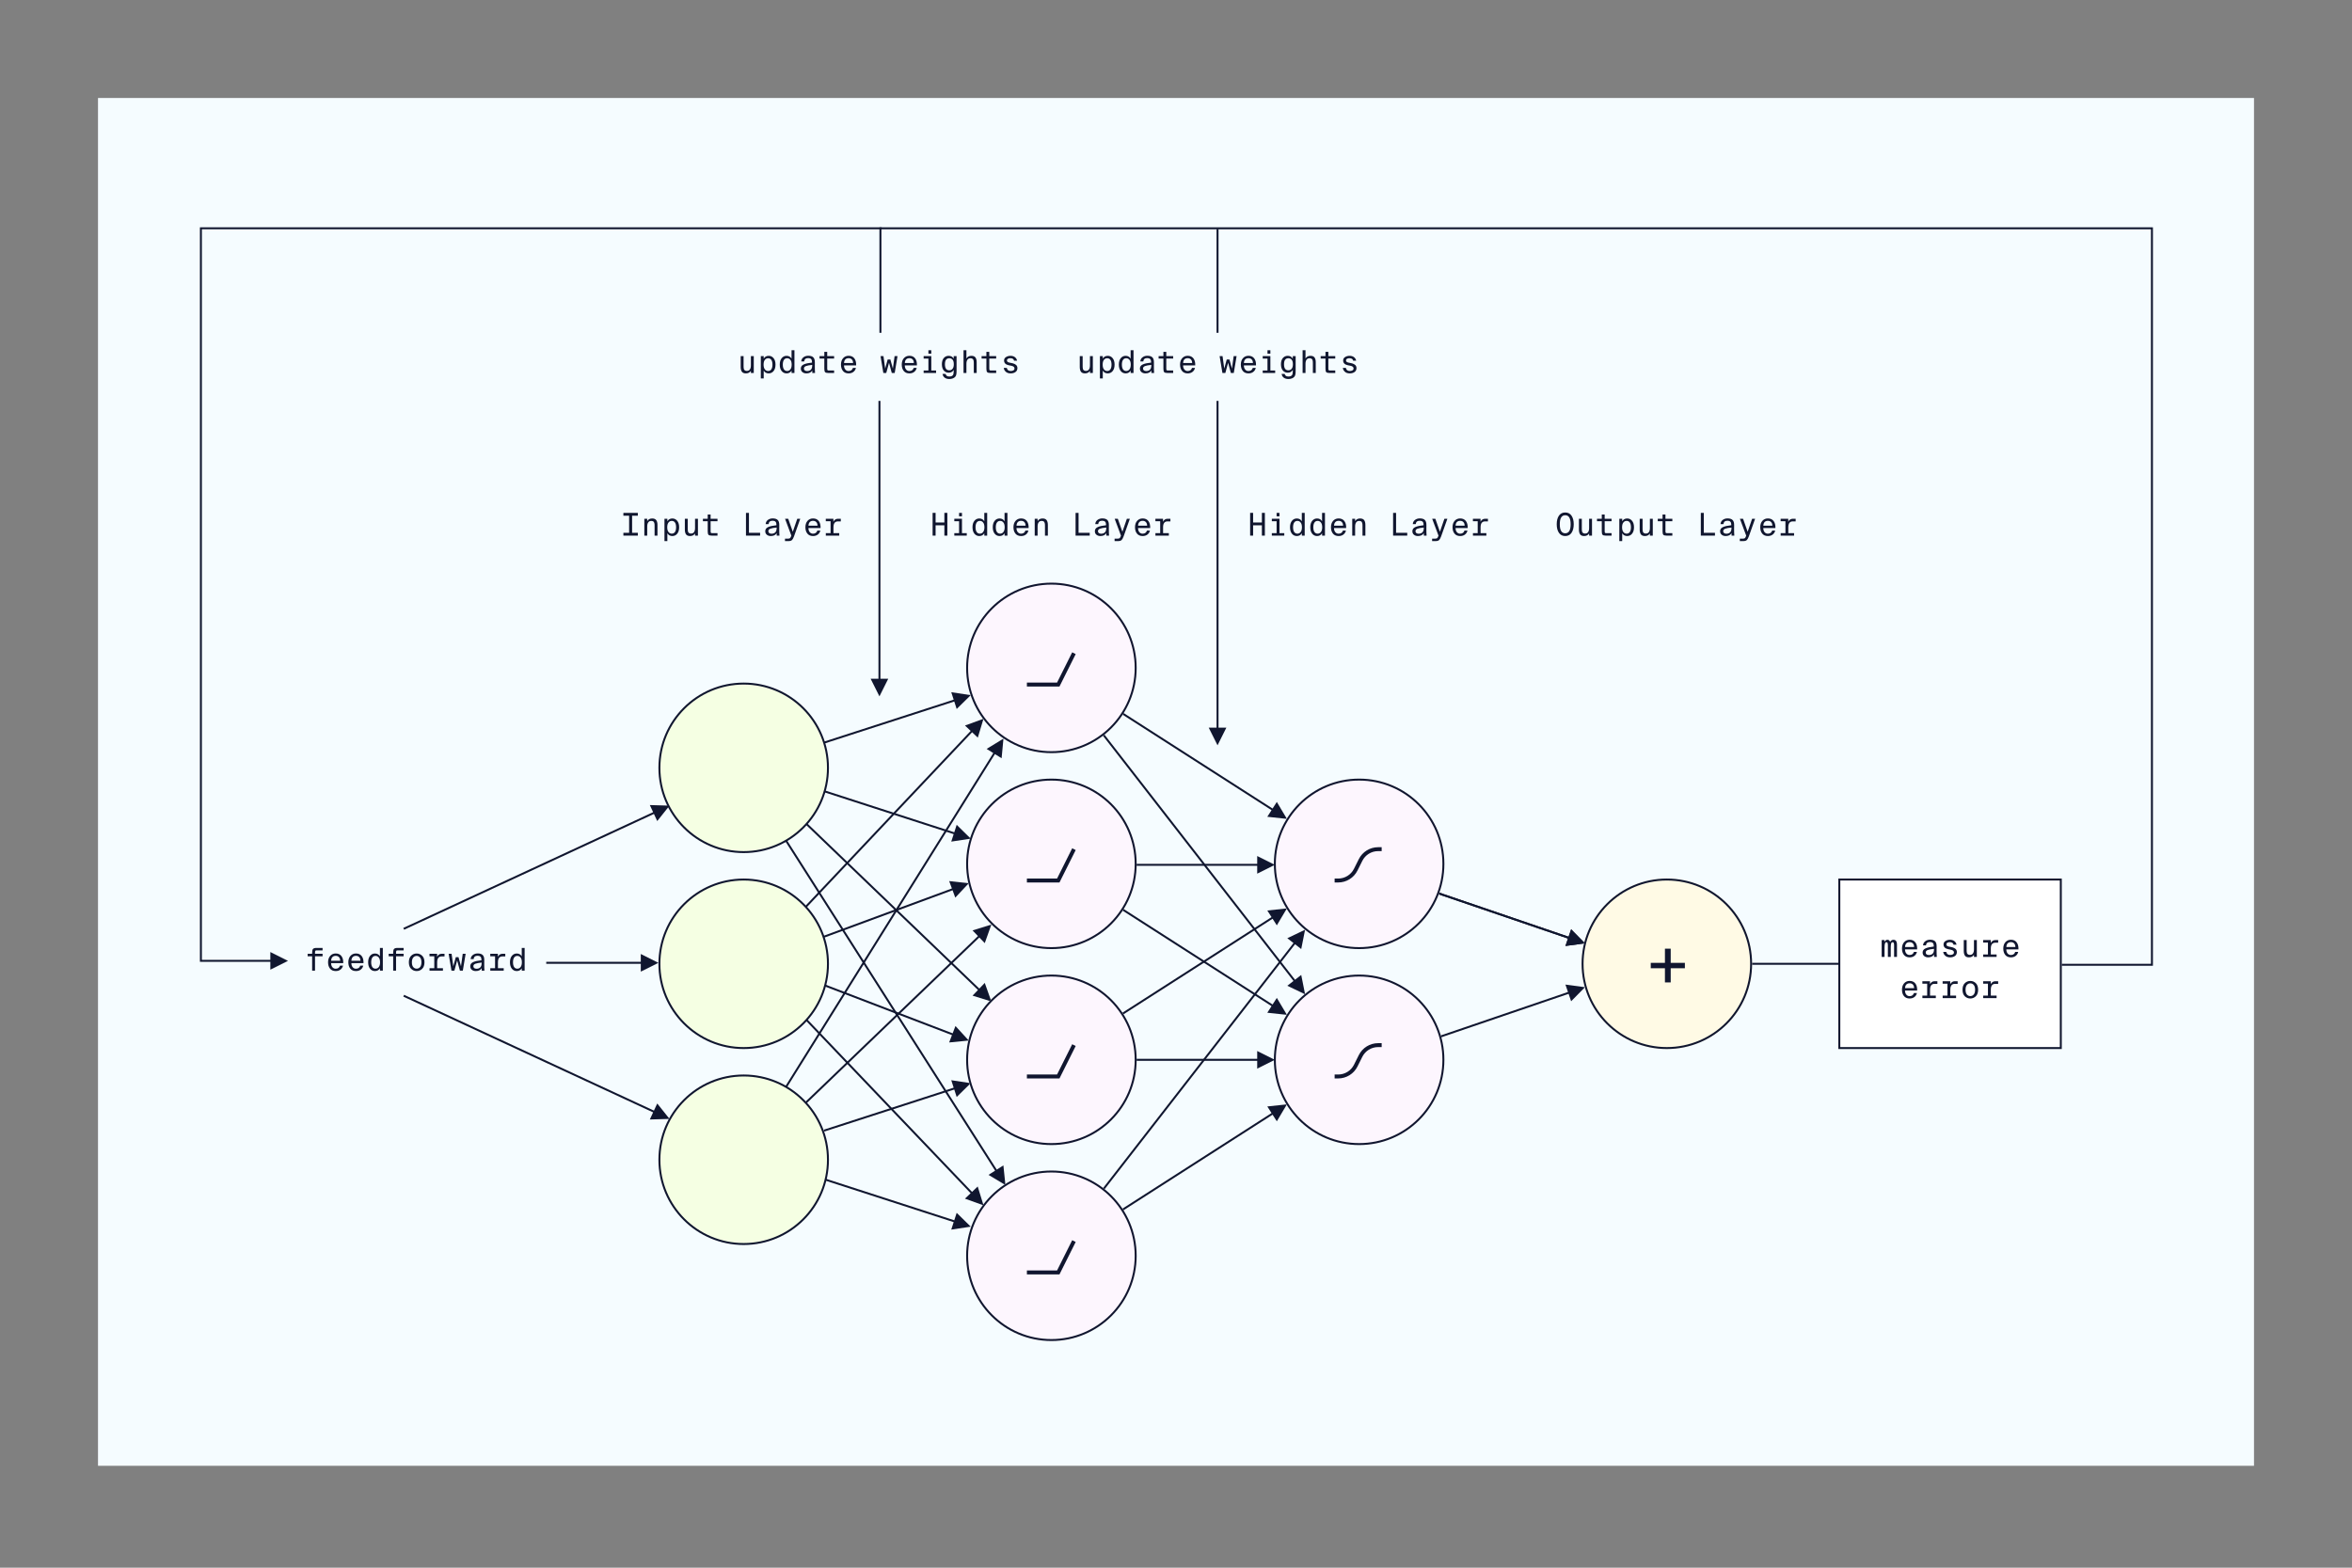 <?xml version="1.0" encoding="UTF-8"?>
<svg width="1200px" height="800px" viewBox="0 0 1200 800" version="1.1" xmlns="http://www.w3.org/2000/svg" xmlns:xlink="http://www.w3.org/1999/xlink">
    <rect x="0" y="0" width="1200" height="800" fill="#808080" stroke="none"/>
    <title>Art 2125 - 10</title>
    <g id="Art-2125---10" stroke="none" stroke-width="1" fill="none" fill-rule="evenodd">
        <rect id="Rectangle" fill="#F5FCFF" x="50" y="50" width="1100" height="698"></rect>
        <g id="10" transform="translate(102, 116)" fill="#10162F" fill-rule="nonzero">
            <polygon id="Line-Copy-4" points="347.839 0 347.839 1 1 1 1 373.832 35.929 373.832 35.93 369.832 44.93 374.332 35.93 378.832 35.929 374.832 0 374.832 0 0"></polygon>
        </g>
        <g id="9" transform="translate(377.902, 116)" fill="#10162F" fill-rule="nonzero">
            <g id="update-weights" transform="translate(-0, 62.732)">
                <path d="M5.2,11.6 L5.2,10.496 C4.645,11.371 3.803,11.808 2.672,11.808 C1.691,11.808 1,11.523 0.6,10.952 C0.2,10.381 0,9.573 0,8.528 L0,2.992 L1.472,2.992 L1.472,8.016 C1.472,8.347 1.48,8.616 1.496,8.824 C1.512,9.032 1.549,9.259 1.608,9.504 C1.667,9.749 1.755,9.939 1.872,10.072 C1.989,10.205 2.155,10.317 2.368,10.408 C2.581,10.499 2.843,10.544 3.152,10.544 C3.813,10.544 4.32,10.304 4.672,9.824 C5.024,9.344 5.2,8.645 5.2,7.728 L5.2,2.992 L6.672,2.992 L6.672,11.6 L5.2,11.6 Z" id="Path"></path>
                <path d="M11.744,2.992 L11.744,4.288 C12.299,3.328 13.147,2.848 14.288,2.848 C15.301,2.848 16.133,3.248 16.784,4.048 C17.435,4.848 17.76,5.941 17.76,7.328 C17.76,8.715 17.437,9.808 16.792,10.608 C16.147,11.408 15.312,11.808 14.288,11.808 C13.147,11.808 12.299,11.333 11.744,10.384 L11.744,14.4 L10.272,14.4 L10.272,2.992 L11.744,2.992 Z M12.336,4.896 C11.899,5.44 11.68,6.251 11.68,7.328 C11.68,8.405 11.899,9.219 12.336,9.768 C12.773,10.317 13.323,10.592 13.984,10.592 C14.709,10.592 15.261,10.307 15.64,9.736 C16.019,9.165 16.208,8.363 16.208,7.328 C16.208,6.293 16.019,5.493 15.64,4.928 C15.261,4.363 14.709,4.08 13.984,4.08 C13.323,4.08 12.773,4.352 12.336,4.896 Z" id="Shape"></path>
                <path d="M25.952,4.288 L25.952,0 L27.424,0 L27.424,11.6 L25.968,11.6 L25.952,10.384 C25.397,11.333 24.549,11.808 23.408,11.808 C22.384,11.808 21.549,11.408 20.904,10.608 C20.259,9.808 19.936,8.715 19.936,7.328 C19.936,5.941 20.261,4.848 20.912,4.048 C21.563,3.248 22.395,2.848 23.408,2.848 C24.549,2.848 25.397,3.328 25.952,4.288 Z M26.016,7.328 C26.016,6.251 25.797,5.44 25.36,4.896 C24.923,4.352 24.373,4.08 23.712,4.08 C22.987,4.08 22.435,4.363 22.056,4.928 C21.677,5.493 21.488,6.293 21.488,7.328 C21.488,8.363 21.677,9.165 22.056,9.736 C22.435,10.307 22.987,10.592 23.712,10.592 C24.373,10.592 24.923,10.315 25.36,9.76 C25.797,9.205 26.016,8.395 26.016,7.328 Z" id="Shape"></path>
                <path d="M33.488,11.808 C32.688,11.808 32.021,11.589 31.488,11.152 C30.955,10.715 30.688,10.117 30.688,9.36 C30.688,8.859 30.813,8.432 31.064,8.08 C31.315,7.728 31.704,7.437 32.232,7.208 C32.76,6.979 33.347,6.797 33.992,6.664 C34.637,6.531 35.435,6.411 36.384,6.304 L36.384,5.936 C36.384,4.645 35.739,4 34.448,4 C33.189,4 32.507,4.571 32.4,5.712 L30.896,5.712 C30.96,4.816 31.336,4.109 32.024,3.592 C32.712,3.075 33.525,2.816 34.464,2.816 C35.659,2.816 36.525,3.091 37.064,3.64 C37.603,4.189 37.861,5.061 37.84,6.256 L37.824,8.352 C37.813,9.472 37.851,10.555 37.936,11.6 L36.528,11.6 L36.512,10.336 C35.936,11.317 34.928,11.808 33.488,11.808 Z M36.496,7.712 L36.496,7.472 C35.045,7.611 33.979,7.811 33.296,8.072 C32.613,8.333 32.272,8.752 32.272,9.328 C32.272,9.733 32.413,10.051 32.696,10.28 C32.979,10.509 33.381,10.624 33.904,10.624 C34.661,10.624 35.283,10.403 35.768,9.96 C36.253,9.517 36.496,8.768 36.496,7.712 Z" id="Shape"></path>
                <path d="M42.672,2.992 L42.672,0.832 L44.144,0.832 L44.144,2.992 L47.664,2.992 L47.664,4.256 L44.144,4.256 L44.144,9.232 C44.144,9.701 44.189,10.003 44.28,10.136 C44.371,10.269 44.613,10.336 45.008,10.336 L47.664,10.336 L47.664,11.6 L44.688,11.6 C43.888,11.6 43.352,11.461 43.08,11.184 C42.808,10.907 42.672,10.325 42.672,9.44 L42.672,4.256 L40.224,4.256 L40.224,2.992 L42.672,2.992 Z" id="Path"></path>
                <path d="M55.072,11.808 C53.813,11.808 52.848,11.395 52.176,10.568 C51.504,9.741 51.168,8.661 51.168,7.328 C51.168,5.963 51.531,4.872 52.256,4.056 C52.981,3.24 53.92,2.832 55.072,2.832 C56.331,2.832 57.299,3.267 57.976,4.136 C58.653,5.005 58.965,6.208 58.912,7.744 L52.72,7.744 C52.72,8.597 52.936,9.288 53.368,9.816 C53.8,10.344 54.357,10.608 55.04,10.608 C56.192,10.608 56.933,10.08 57.264,9.024 L58.784,9.024 C58.603,9.856 58.184,10.528 57.528,11.04 C56.872,11.552 56.053,11.808 55.072,11.808 Z M55.072,4.048 C54.357,4.048 53.797,4.256 53.392,4.672 C52.987,5.088 52.768,5.707 52.736,6.528 L57.344,6.528 C57.355,5.803 57.16,5.208 56.76,4.744 C56.36,4.28 55.797,4.048 55.072,4.048 Z" id="Shape"></path>
                <polygon id="Path" points="74.992 4.72 76.368 4.72 77.648 9.36 78.528 2.992 80.016 2.992 78.576 11.6 77.088 11.6 75.68 6.4 74.272 11.6 72.784 11.6 71.344 2.992 72.848 2.992 73.712 9.36"></polygon>
                <path d="M86.08,11.808 C84.821,11.808 83.856,11.395 83.184,10.568 C82.512,9.741 82.176,8.661 82.176,7.328 C82.176,5.963 82.539,4.872 83.264,4.056 C83.989,3.24 84.928,2.832 86.08,2.832 C87.339,2.832 88.307,3.267 88.984,4.136 C89.661,5.005 89.973,6.208 89.92,7.744 L83.728,7.744 C83.728,8.597 83.944,9.288 84.376,9.816 C84.808,10.344 85.365,10.608 86.048,10.608 C87.2,10.608 87.941,10.08 88.272,9.024 L89.792,9.024 C89.611,9.856 89.192,10.528 88.536,11.04 C87.88,11.552 87.061,11.808 86.08,11.808 Z M86.08,4.048 C85.365,4.048 84.805,4.256 84.4,4.672 C83.995,5.088 83.776,5.707 83.744,6.528 L88.352,6.528 C88.363,5.803 88.168,5.208 87.768,4.744 C87.368,4.28 86.805,4.048 86.08,4.048 Z" id="Shape"></path>
                <path d="M95.776,0 L97.248,0 L97.248,1.744 L95.776,1.744 L95.776,0 Z M93.344,2.992 L97.248,2.992 L97.248,10.336 L99.696,10.336 L99.696,11.6 L93.344,11.6 L93.344,10.336 L95.776,10.336 L95.776,4.256 L93.344,4.256 L93.344,2.992 Z" id="Shape"></path>
                <path d="M108.672,4.288 L108.672,2.992 L110.144,2.992 L110.144,10.528 C110.144,11.371 110.091,12.013 109.984,12.456 C109.877,12.899 109.701,13.264 109.456,13.552 C109.157,13.904 108.736,14.181 108.192,14.384 C107.648,14.587 107.067,14.688 106.448,14.688 C105.499,14.688 104.717,14.464 104.104,14.016 C103.491,13.568 103.12,12.928 102.992,12.096 L104.544,12.096 C104.661,12.523 104.861,12.848 105.144,13.072 C105.427,13.296 105.867,13.408 106.464,13.408 C107.275,13.408 107.861,13.195 108.224,12.768 C108.523,12.416 108.672,11.781 108.672,10.864 L108.672,10.032 C108.128,10.981 107.28,11.456 106.128,11.456 C105.093,11.456 104.256,11.083 103.616,10.336 C102.976,9.589 102.656,8.528 102.656,7.152 C102.656,5.776 102.979,4.715 103.624,3.968 C104.269,3.221 105.104,2.848 106.128,2.848 C107.269,2.848 108.117,3.328 108.672,4.288 Z M108.736,7.152 C108.736,6.085 108.523,5.307 108.096,4.816 C107.669,4.325 107.115,4.08 106.432,4.08 C104.949,4.08 104.208,5.104 104.208,7.152 C104.208,9.211 104.949,10.24 106.432,10.24 C107.104,10.24 107.656,9.989 108.088,9.488 C108.52,8.987 108.736,8.208 108.736,7.152 Z" id="Shape"></path>
                <path d="M117.712,2.848 C118.693,2.848 119.387,3.136 119.792,3.712 C120.197,4.288 120.4,5.093 120.4,6.128 L120.4,11.6 L118.928,11.6 L118.928,6.64 C118.928,6.309 118.92,6.04 118.904,5.832 C118.888,5.624 118.851,5.397 118.792,5.152 C118.733,4.907 118.645,4.715 118.528,4.576 C118.411,4.437 118.243,4.32 118.024,4.224 C117.805,4.128 117.541,4.08 117.232,4.08 C116.571,4.08 116.061,4.325 115.704,4.816 C115.347,5.307 115.168,6.011 115.168,6.928 L115.168,11.6 L113.696,11.6 L113.696,0 L115.168,0 L115.168,4.208 C115.712,3.301 116.56,2.848 117.712,2.848 Z" id="Path"></path>
                <path d="M125.36,2.992 L125.36,0.832 L126.832,0.832 L126.832,2.992 L130.352,2.992 L130.352,4.256 L126.832,4.256 L126.832,9.232 C126.832,9.701 126.877,10.003 126.968,10.136 C127.059,10.269 127.301,10.336 127.696,10.336 L130.352,10.336 L130.352,11.6 L127.376,11.6 C126.576,11.6 126.04,11.461 125.768,11.184 C125.496,10.907 125.36,10.325 125.36,9.44 L125.36,4.256 L122.912,4.256 L122.912,2.992 L125.36,2.992 Z" id="Path"></path>
                <path d="M141.024,5.344 L139.488,5.344 C139.317,4.491 138.677,4.064 137.568,4.064 C137.088,4.064 136.68,4.157 136.344,4.344 C136.008,4.531 135.84,4.805 135.84,5.168 C135.84,5.488 135.947,5.736 136.16,5.912 C136.373,6.088 136.699,6.224 137.136,6.32 L138.096,6.512 C138.427,6.576 138.725,6.645 138.992,6.72 C139.259,6.795 139.533,6.901 139.816,7.04 C140.099,7.179 140.336,7.336 140.528,7.512 C140.72,7.688 140.877,7.912 141,8.184 C141.123,8.456 141.184,8.757 141.184,9.088 C141.184,9.963 140.859,10.635 140.208,11.104 C139.557,11.573 138.736,11.808 137.744,11.808 C136.699,11.808 135.872,11.533 135.264,10.984 C134.656,10.435 134.309,9.781 134.224,9.024 L135.776,9.024 C135.979,10.069 136.645,10.592 137.776,10.592 C138.309,10.592 138.763,10.485 139.136,10.272 C139.509,10.059 139.696,9.723 139.696,9.264 C139.696,8.549 139.093,8.085 137.888,7.872 L136.816,7.664 C135.195,7.344 134.384,6.533 134.384,5.232 C134.384,4.464 134.72,3.875 135.392,3.464 C136.064,3.053 136.811,2.848 137.632,2.848 C138.539,2.848 139.291,3.069 139.888,3.512 C140.485,3.955 140.864,4.565 141.024,5.344 Z" id="Path"></path>
            </g>
            <g id="update-weights-copy" transform="translate(173, 62.732)">
                <path d="M5.2,11.6 L5.2,10.496 C4.645,11.371 3.803,11.808 2.672,11.808 C1.691,11.808 1,11.523 0.6,10.952 C0.2,10.381 0,9.573 0,8.528 L0,2.992 L1.472,2.992 L1.472,8.016 C1.472,8.347 1.48,8.616 1.496,8.824 C1.512,9.032 1.549,9.259 1.608,9.504 C1.667,9.749 1.755,9.939 1.872,10.072 C1.989,10.205 2.155,10.317 2.368,10.408 C2.581,10.499 2.843,10.544 3.152,10.544 C3.813,10.544 4.32,10.304 4.672,9.824 C5.024,9.344 5.2,8.645 5.2,7.728 L5.2,2.992 L6.672,2.992 L6.672,11.6 L5.2,11.6 Z" id="Path"></path>
                <path d="M11.744,2.992 L11.744,4.288 C12.299,3.328 13.147,2.848 14.288,2.848 C15.301,2.848 16.133,3.248 16.784,4.048 C17.435,4.848 17.76,5.941 17.76,7.328 C17.76,8.715 17.437,9.808 16.792,10.608 C16.147,11.408 15.312,11.808 14.288,11.808 C13.147,11.808 12.299,11.333 11.744,10.384 L11.744,14.4 L10.272,14.4 L10.272,2.992 L11.744,2.992 Z M12.336,4.896 C11.899,5.44 11.68,6.251 11.68,7.328 C11.68,8.405 11.899,9.219 12.336,9.768 C12.773,10.317 13.323,10.592 13.984,10.592 C14.709,10.592 15.261,10.307 15.64,9.736 C16.019,9.165 16.208,8.363 16.208,7.328 C16.208,6.293 16.019,5.493 15.64,4.928 C15.261,4.363 14.709,4.08 13.984,4.08 C13.323,4.08 12.773,4.352 12.336,4.896 Z" id="Shape"></path>
                <path d="M25.952,4.288 L25.952,0 L27.424,0 L27.424,11.6 L25.968,11.6 L25.952,10.384 C25.397,11.333 24.549,11.808 23.408,11.808 C22.384,11.808 21.549,11.408 20.904,10.608 C20.259,9.808 19.936,8.715 19.936,7.328 C19.936,5.941 20.261,4.848 20.912,4.048 C21.563,3.248 22.395,2.848 23.408,2.848 C24.549,2.848 25.397,3.328 25.952,4.288 Z M26.016,7.328 C26.016,6.251 25.797,5.44 25.36,4.896 C24.923,4.352 24.373,4.08 23.712,4.08 C22.987,4.08 22.435,4.363 22.056,4.928 C21.677,5.493 21.488,6.293 21.488,7.328 C21.488,8.363 21.677,9.165 22.056,9.736 C22.435,10.307 22.987,10.592 23.712,10.592 C24.373,10.592 24.923,10.315 25.36,9.76 C25.797,9.205 26.016,8.395 26.016,7.328 Z" id="Shape"></path>
                <path d="M33.488,11.808 C32.688,11.808 32.021,11.589 31.488,11.152 C30.955,10.715 30.688,10.117 30.688,9.36 C30.688,8.859 30.813,8.432 31.064,8.08 C31.315,7.728 31.704,7.437 32.232,7.208 C32.76,6.979 33.347,6.797 33.992,6.664 C34.637,6.531 35.435,6.411 36.384,6.304 L36.384,5.936 C36.384,4.645 35.739,4 34.448,4 C33.189,4 32.507,4.571 32.4,5.712 L30.896,5.712 C30.96,4.816 31.336,4.109 32.024,3.592 C32.712,3.075 33.525,2.816 34.464,2.816 C35.659,2.816 36.525,3.091 37.064,3.64 C37.603,4.189 37.861,5.061 37.84,6.256 L37.824,8.352 C37.813,9.472 37.851,10.555 37.936,11.6 L36.528,11.6 L36.512,10.336 C35.936,11.317 34.928,11.808 33.488,11.808 Z M36.496,7.712 L36.496,7.472 C35.045,7.611 33.979,7.811 33.296,8.072 C32.613,8.333 32.272,8.752 32.272,9.328 C32.272,9.733 32.413,10.051 32.696,10.28 C32.979,10.509 33.381,10.624 33.904,10.624 C34.661,10.624 35.283,10.403 35.768,9.96 C36.253,9.517 36.496,8.768 36.496,7.712 Z" id="Shape"></path>
                <path d="M42.672,2.992 L42.672,0.832 L44.144,0.832 L44.144,2.992 L47.664,2.992 L47.664,4.256 L44.144,4.256 L44.144,9.232 C44.144,9.701 44.189,10.003 44.28,10.136 C44.371,10.269 44.613,10.336 45.008,10.336 L47.664,10.336 L47.664,11.6 L44.688,11.6 C43.888,11.6 43.352,11.461 43.08,11.184 C42.808,10.907 42.672,10.325 42.672,9.44 L42.672,4.256 L40.224,4.256 L40.224,2.992 L42.672,2.992 Z" id="Path"></path>
                <path d="M55.072,11.808 C53.813,11.808 52.848,11.395 52.176,10.568 C51.504,9.741 51.168,8.661 51.168,7.328 C51.168,5.963 51.531,4.872 52.256,4.056 C52.981,3.24 53.92,2.832 55.072,2.832 C56.331,2.832 57.299,3.267 57.976,4.136 C58.653,5.005 58.965,6.208 58.912,7.744 L52.72,7.744 C52.72,8.597 52.936,9.288 53.368,9.816 C53.8,10.344 54.357,10.608 55.04,10.608 C56.192,10.608 56.933,10.08 57.264,9.024 L58.784,9.024 C58.603,9.856 58.184,10.528 57.528,11.04 C56.872,11.552 56.053,11.808 55.072,11.808 Z M55.072,4.048 C54.357,4.048 53.797,4.256 53.392,4.672 C52.987,5.088 52.768,5.707 52.736,6.528 L57.344,6.528 C57.355,5.803 57.16,5.208 56.76,4.744 C56.36,4.28 55.797,4.048 55.072,4.048 Z" id="Shape"></path>
                <polygon id="Path" points="74.992 4.72 76.368 4.72 77.648 9.36 78.528 2.992 80.016 2.992 78.576 11.6 77.088 11.6 75.68 6.4 74.272 11.6 72.784 11.6 71.344 2.992 72.848 2.992 73.712 9.36"></polygon>
                <path d="M86.08,11.808 C84.821,11.808 83.856,11.395 83.184,10.568 C82.512,9.741 82.176,8.661 82.176,7.328 C82.176,5.963 82.539,4.872 83.264,4.056 C83.989,3.24 84.928,2.832 86.08,2.832 C87.339,2.832 88.307,3.267 88.984,4.136 C89.661,5.005 89.973,6.208 89.92,7.744 L83.728,7.744 C83.728,8.597 83.944,9.288 84.376,9.816 C84.808,10.344 85.365,10.608 86.048,10.608 C87.2,10.608 87.941,10.08 88.272,9.024 L89.792,9.024 C89.611,9.856 89.192,10.528 88.536,11.04 C87.88,11.552 87.061,11.808 86.08,11.808 Z M86.08,4.048 C85.365,4.048 84.805,4.256 84.4,4.672 C83.995,5.088 83.776,5.707 83.744,6.528 L88.352,6.528 C88.363,5.803 88.168,5.208 87.768,4.744 C87.368,4.28 86.805,4.048 86.08,4.048 Z" id="Shape"></path>
                <path d="M95.776,0 L97.248,0 L97.248,1.744 L95.776,1.744 L95.776,0 Z M93.344,2.992 L97.248,2.992 L97.248,10.336 L99.696,10.336 L99.696,11.6 L93.344,11.6 L93.344,10.336 L95.776,10.336 L95.776,4.256 L93.344,4.256 L93.344,2.992 Z" id="Shape"></path>
                <path d="M108.672,4.288 L108.672,2.992 L110.144,2.992 L110.144,10.528 C110.144,11.371 110.091,12.013 109.984,12.456 C109.877,12.899 109.701,13.264 109.456,13.552 C109.157,13.904 108.736,14.181 108.192,14.384 C107.648,14.587 107.067,14.688 106.448,14.688 C105.499,14.688 104.717,14.464 104.104,14.016 C103.491,13.568 103.12,12.928 102.992,12.096 L104.544,12.096 C104.661,12.523 104.861,12.848 105.144,13.072 C105.427,13.296 105.867,13.408 106.464,13.408 C107.275,13.408 107.861,13.195 108.224,12.768 C108.523,12.416 108.672,11.781 108.672,10.864 L108.672,10.032 C108.128,10.981 107.28,11.456 106.128,11.456 C105.093,11.456 104.256,11.083 103.616,10.336 C102.976,9.589 102.656,8.528 102.656,7.152 C102.656,5.776 102.979,4.715 103.624,3.968 C104.269,3.221 105.104,2.848 106.128,2.848 C107.269,2.848 108.117,3.328 108.672,4.288 Z M108.736,7.152 C108.736,6.085 108.523,5.307 108.096,4.816 C107.669,4.325 107.115,4.08 106.432,4.08 C104.949,4.08 104.208,5.104 104.208,7.152 C104.208,9.211 104.949,10.24 106.432,10.24 C107.104,10.24 107.656,9.989 108.088,9.488 C108.52,8.987 108.736,8.208 108.736,7.152 Z" id="Shape"></path>
                <path d="M117.712,2.848 C118.693,2.848 119.387,3.136 119.792,3.712 C120.197,4.288 120.4,5.093 120.4,6.128 L120.4,11.6 L118.928,11.6 L118.928,6.64 C118.928,6.309 118.92,6.04 118.904,5.832 C118.888,5.624 118.851,5.397 118.792,5.152 C118.733,4.907 118.645,4.715 118.528,4.576 C118.411,4.437 118.243,4.32 118.024,4.224 C117.805,4.128 117.541,4.08 117.232,4.08 C116.571,4.08 116.061,4.325 115.704,4.816 C115.347,5.307 115.168,6.011 115.168,6.928 L115.168,11.6 L113.696,11.6 L113.696,0 L115.168,0 L115.168,4.208 C115.712,3.301 116.56,2.848 117.712,2.848 Z" id="Path"></path>
                <path d="M125.36,2.992 L125.36,0.832 L126.832,0.832 L126.832,2.992 L130.352,2.992 L130.352,4.256 L126.832,4.256 L126.832,9.232 C126.832,9.701 126.877,10.003 126.968,10.136 C127.059,10.269 127.301,10.336 127.696,10.336 L130.352,10.336 L130.352,11.6 L127.376,11.6 C126.576,11.6 126.04,11.461 125.768,11.184 C125.496,10.907 125.36,10.325 125.36,9.44 L125.36,4.256 L122.912,4.256 L122.912,2.992 L125.36,2.992 Z" id="Path"></path>
                <path d="M141.024,5.344 L139.488,5.344 C139.317,4.491 138.677,4.064 137.568,4.064 C137.088,4.064 136.68,4.157 136.344,4.344 C136.008,4.531 135.84,4.805 135.84,5.168 C135.84,5.488 135.947,5.736 136.16,5.912 C136.373,6.088 136.699,6.224 137.136,6.32 L138.096,6.512 C138.427,6.576 138.725,6.645 138.992,6.72 C139.259,6.795 139.533,6.901 139.816,7.04 C140.099,7.179 140.336,7.336 140.528,7.512 C140.72,7.688 140.877,7.912 141,8.184 C141.123,8.456 141.184,8.757 141.184,9.088 C141.184,9.963 140.859,10.635 140.208,11.104 C139.557,11.573 138.736,11.808 137.744,11.808 C136.699,11.808 135.872,11.533 135.264,10.984 C134.656,10.435 134.309,9.781 134.224,9.024 L135.776,9.024 C135.979,10.069 136.645,10.592 137.776,10.592 C138.309,10.592 138.763,10.485 139.136,10.272 C139.509,10.059 139.696,9.723 139.696,9.264 C139.696,8.549 139.093,8.085 137.888,7.872 L136.816,7.664 C135.195,7.344 134.384,6.533 134.384,5.232 C134.384,4.464 134.72,3.875 135.392,3.464 C136.064,3.053 136.811,2.848 137.632,2.848 C138.539,2.848 139.291,3.069 139.888,3.512 C140.485,3.955 140.864,4.565 141.024,5.344 Z" id="Path"></path>
            </g>
            <polygon id="Line-Copy-4" points="71.292 88.582 71.292 230.356 75.292 230.356 70.792 239.356 66.292 230.356 70.292 230.356 70.292 88.582"></polygon>
            <polygon id="Line-Copy-4" points="720.528 0 720.528 376.832 673.528 376.832 673.528 375.832 719.528 375.832 719.528 1 70.792 1 70.792 0"></polygon>
            <polygon id="Line-Copy-11" points="243.792 88.582 243.792 255.331 247.792 255.332 243.292 264.332 238.792 255.332 242.792 255.331 242.792 88.582"></polygon>
            <polygon id="Line-Copy-13" points="243.792 0.832 243.792 53.832 242.792 53.832 242.792 0.832"></polygon>
            <polygon id="Line-Copy-14" points="71.792 0.832 71.792 53.832 70.792 53.832 70.792 0.832"></polygon>
        </g>
        <g id="8" transform="translate(893.79, 448.332)">
            <rect id="Rectangle" fill="#FFFFFF" x="44.139" y="0" width="114" height="87"></rect>
            <path d="M158.139,0 L158.139,87 L44.139,87 L44.139,0 L158.139,0 Z M157.139,1 L45.139,1 L45.139,86 L157.139,86 L157.139,1 Z" id="Rectangle" fill="#10162F" fill-rule="nonzero"></path>
            <g id="measure-error" transform="translate(66.243, 31.216)" fill="#10162F" fill-rule="nonzero">
                <path d="M4.32,1.12 C4.715,0.395 5.285,0.032 6.032,0.032 C6.565,0.032 6.995,0.221 7.32,0.6 C7.645,0.979 7.808,1.685 7.808,2.72 L7.808,8.784 L6.336,8.784 L6.336,3.472 C6.336,3.195 6.336,2.992 6.336,2.864 C6.336,2.736 6.328,2.568 6.312,2.36 C6.296,2.152 6.272,1.997 6.24,1.896 C6.208,1.795 6.165,1.685 6.112,1.568 C6.059,1.451 5.989,1.371 5.904,1.328 C5.819,1.285 5.717,1.264 5.6,1.264 C5.248,1.264 5,1.475 4.856,1.896 C4.712,2.317 4.64,2.987 4.64,3.904 L4.64,8.784 L3.168,8.784 L3.168,3.472 C3.168,3.269 3.168,3.117 3.168,3.016 C3.168,2.915 3.165,2.779 3.16,2.608 C3.155,2.437 3.144,2.309 3.128,2.224 C3.112,2.139 3.093,2.032 3.072,1.904 C3.051,1.776 3.024,1.683 2.992,1.624 C2.96,1.565 2.917,1.504 2.864,1.44 C2.811,1.376 2.749,1.331 2.68,1.304 C2.611,1.277 2.533,1.264 2.448,1.264 C2.085,1.264 1.832,1.477 1.688,1.904 C1.544,2.331 1.472,3.008 1.472,3.936 L1.472,8.784 L0,8.784 L0,0.176 L1.408,0.176 L1.408,1.088 C1.771,0.384 2.293,0.032 2.976,0.032 C3.627,0.032 4.075,0.395 4.32,1.12 Z" id="Path"></path>
                <path d="M14.272,8.992 C13.013,8.992 12.048,8.579 11.376,7.752 C10.704,6.925 10.368,5.845 10.368,4.512 C10.368,3.147 10.731,2.056 11.456,1.24 C12.181,0.424 13.12,0.016 14.272,0.016 C15.531,0.016 16.499,0.451 17.176,1.32 C17.853,2.189 18.165,3.392 18.112,4.928 L11.92,4.928 C11.92,5.781 12.136,6.472 12.568,7 C13,7.528 13.557,7.792 14.24,7.792 C15.392,7.792 16.133,7.264 16.464,6.208 L17.984,6.208 C17.803,7.04 17.384,7.712 16.728,8.224 C16.072,8.736 15.253,8.992 14.272,8.992 Z M14.272,1.232 C13.557,1.232 12.997,1.44 12.592,1.856 C12.187,2.272 11.968,2.891 11.936,3.712 L16.544,3.712 C16.555,2.987 16.36,2.392 15.96,1.928 C15.56,1.464 14.997,1.232 14.272,1.232 Z" id="Shape"></path>
                <path d="M23.696,8.992 C22.896,8.992 22.229,8.773 21.696,8.336 C21.163,7.899 20.896,7.301 20.896,6.544 C20.896,6.043 21.021,5.616 21.272,5.264 C21.523,4.912 21.912,4.621 22.44,4.392 C22.968,4.163 23.555,3.981 24.2,3.848 C24.845,3.715 25.643,3.595 26.592,3.488 L26.592,3.12 C26.592,1.829 25.947,1.184 24.656,1.184 C23.397,1.184 22.715,1.755 22.608,2.896 L21.104,2.896 C21.168,2 21.544,1.293 22.232,0.776 C22.92,0.259 23.733,0 24.672,0 C25.867,0 26.733,0.275 27.272,0.824 C27.811,1.373 28.069,2.245 28.048,3.44 L28.032,5.536 C28.021,6.656 28.059,7.739 28.144,8.784 L26.736,8.784 L26.72,7.52 C26.144,8.501 25.136,8.992 23.696,8.992 Z M26.704,4.896 L26.704,4.656 C25.253,4.795 24.187,4.995 23.504,5.256 C22.821,5.517 22.48,5.936 22.48,6.512 C22.48,6.917 22.621,7.235 22.904,7.464 C23.187,7.693 23.589,7.808 24.112,7.808 C24.869,7.808 25.491,7.587 25.976,7.144 C26.461,6.701 26.704,5.952 26.704,4.896 Z" id="Shape"></path>
                <path d="M38.208,2.528 L36.672,2.528 C36.501,1.675 35.861,1.248 34.752,1.248 C34.272,1.248 33.864,1.341 33.528,1.528 C33.192,1.715 33.024,1.989 33.024,2.352 C33.024,2.672 33.131,2.92 33.344,3.096 C33.557,3.272 33.883,3.408 34.32,3.504 L35.28,3.696 C35.611,3.76 35.909,3.829 36.176,3.904 C36.443,3.979 36.717,4.085 37,4.224 C37.283,4.363 37.52,4.52 37.712,4.696 C37.904,4.872 38.061,5.096 38.184,5.368 C38.307,5.64 38.368,5.941 38.368,6.272 C38.368,7.147 38.043,7.819 37.392,8.288 C36.741,8.757 35.92,8.992 34.928,8.992 C33.883,8.992 33.056,8.717 32.448,8.168 C31.84,7.619 31.493,6.965 31.408,6.208 L32.96,6.208 C33.163,7.253 33.829,7.776 34.96,7.776 C35.493,7.776 35.947,7.669 36.32,7.456 C36.693,7.243 36.88,6.907 36.88,6.448 C36.88,5.733 36.277,5.269 35.072,5.056 L34,4.848 C32.379,4.528 31.568,3.717 31.568,2.416 C31.568,1.648 31.904,1.059 32.576,0.648 C33.248,0.237 33.995,0.032 34.816,0.032 C35.723,0.032 36.475,0.253 37.072,0.696 C37.669,1.139 38.048,1.749 38.208,2.528 Z" id="Path"></path>
                <path d="M47.088,8.784 L47.088,7.68 C46.533,8.555 45.691,8.992 44.56,8.992 C43.579,8.992 42.888,8.707 42.488,8.136 C42.088,7.565 41.888,6.757 41.888,5.712 L41.888,0.176 L43.36,0.176 L43.36,5.2 C43.36,5.531 43.368,5.8 43.384,6.008 C43.4,6.216 43.437,6.443 43.496,6.688 C43.555,6.933 43.643,7.123 43.76,7.256 C43.877,7.389 44.043,7.501 44.256,7.592 C44.469,7.683 44.731,7.728 45.04,7.728 C45.701,7.728 46.208,7.488 46.56,7.008 C46.912,6.528 47.088,5.829 47.088,4.912 L47.088,0.176 L48.56,0.176 L48.56,8.784 L47.088,8.784 Z" id="Path"></path>
                <path d="M51.776,0.176 L55.664,0.176 L55.664,1.712 C55.877,1.232 56.184,0.856 56.584,0.584 C56.984,0.312 57.445,0.176 57.968,0.176 L59.44,0.176 L59.44,1.52 L57.984,1.52 C56.459,1.52 55.696,2.512 55.696,4.496 L55.696,7.52 L58.64,7.52 L58.64,8.784 L51.792,8.784 L51.792,7.52 L54.224,7.52 L54.224,1.44 L51.776,1.44 L51.776,0.176 Z" id="Path"></path>
                <path d="M65.952,8.992 C64.693,8.992 63.728,8.579 63.056,7.752 C62.384,6.925 62.048,5.845 62.048,4.512 C62.048,3.147 62.411,2.056 63.136,1.24 C63.861,0.424 64.8,0.016 65.952,0.016 C67.211,0.016 68.179,0.451 68.856,1.32 C69.533,2.189 69.845,3.392 69.792,4.928 L63.6,4.928 C63.6,5.781 63.816,6.472 64.248,7 C64.68,7.528 65.237,7.792 65.92,7.792 C67.072,7.792 67.813,7.264 68.144,6.208 L69.664,6.208 C69.483,7.04 69.064,7.712 68.408,8.224 C67.752,8.736 66.933,8.992 65.952,8.992 Z M65.952,1.232 C65.237,1.232 64.677,1.44 64.272,1.856 C63.867,2.272 63.648,2.891 63.616,3.712 L68.224,3.712 C68.235,2.987 68.04,2.392 67.64,1.928 C67.24,1.464 66.677,1.232 65.952,1.232 Z" id="Shape"></path>
                <path d="M14.272,29.992 C13.013,29.992 12.048,29.579 11.376,28.752 C10.704,27.925 10.368,26.845 10.368,25.512 C10.368,24.147 10.731,23.056 11.456,22.24 C12.181,21.424 13.12,21.016 14.272,21.016 C15.531,21.016 16.499,21.451 17.176,22.32 C17.853,23.189 18.165,24.392 18.112,25.928 L11.92,25.928 C11.92,26.781 12.136,27.472 12.568,28 C13,28.528 13.557,28.792 14.24,28.792 C15.392,28.792 16.133,28.264 16.464,27.208 L17.984,27.208 C17.803,28.04 17.384,28.712 16.728,29.224 C16.072,29.736 15.253,29.992 14.272,29.992 Z M14.272,22.232 C13.557,22.232 12.997,22.44 12.592,22.856 C12.187,23.272 11.968,23.891 11.936,24.712 L16.544,24.712 C16.555,23.987 16.36,23.392 15.96,22.928 C15.56,22.464 14.997,22.232 14.272,22.232 Z" id="Shape"></path>
                <path d="M20.768,21.176 L24.656,21.176 L24.656,22.712 C24.869,22.232 25.176,21.856 25.576,21.584 C25.976,21.312 26.437,21.176 26.96,21.176 L28.432,21.176 L28.432,22.52 L26.976,22.52 C25.451,22.52 24.688,23.512 24.688,25.496 L24.688,28.52 L27.632,28.52 L27.632,29.784 L20.784,29.784 L20.784,28.52 L23.216,28.52 L23.216,22.44 L20.768,22.44 L20.768,21.176 Z" id="Path"></path>
                <path d="M31.104,21.176 L34.992,21.176 L34.992,22.712 C35.205,22.232 35.512,21.856 35.912,21.584 C36.312,21.312 36.773,21.176 37.296,21.176 L38.768,21.176 L38.768,22.52 L37.312,22.52 C35.787,22.52 35.024,23.512 35.024,25.496 L35.024,28.52 L37.968,28.52 L37.968,29.784 L31.12,29.784 L31.12,28.52 L33.552,28.52 L33.552,22.44 L31.104,22.44 L31.104,21.176 Z" id="Path"></path>
                <path d="M43.488,23.08 C43.029,23.613 42.8,24.424 42.8,25.512 C42.8,26.6 43.029,27.413 43.488,27.952 C43.947,28.491 44.528,28.76 45.232,28.76 C45.936,28.76 46.517,28.491 46.976,27.952 C47.435,27.413 47.664,26.6 47.664,25.512 C47.664,24.424 47.435,23.611 46.976,23.072 C46.517,22.533 45.936,22.264 45.232,22.264 C44.528,22.264 43.947,22.536 43.488,23.08 Z M42.416,28.856 C41.637,28.088 41.248,26.973 41.248,25.512 C41.248,24.051 41.64,22.939 42.424,22.176 C43.208,21.413 44.144,21.032 45.232,21.032 C46.32,21.032 47.256,21.413 48.04,22.176 C48.824,22.939 49.216,24.051 49.216,25.512 C49.216,26.973 48.824,28.085 48.04,28.848 C47.256,29.611 46.32,29.992 45.232,29.992 C44.144,29.992 43.205,29.613 42.416,28.856 Z" id="Shape"></path>
                <path d="M51.776,21.176 L55.664,21.176 L55.664,22.712 C55.877,22.232 56.184,21.856 56.584,21.584 C56.984,21.312 57.445,21.176 57.968,21.176 L59.44,21.176 L59.44,22.52 L57.984,22.52 C56.459,22.52 55.696,23.512 55.696,25.496 L55.696,28.52 L58.64,28.52 L58.64,29.784 L51.792,29.784 L51.792,28.52 L54.224,28.52 L54.224,22.44 L51.776,22.44 L51.776,21.176 Z" id="Path"></path>
            </g>
            <polygon id="Line-Copy-4" fill="#10162F" fill-rule="nonzero" points="44.806 43 44.806 44 0 44 0 43"></polygon>
        </g>
        <g id="6" transform="translate(733.501, 261.524)">
            <polygon id="Line-Copy-4" fill="#10162F" fill-rule="nonzero" transform="translate(37.58, 207.502) scale(1, -1) translate(-37.58, -207.502)" points="65.189 193.789 75.161 195.14 68.097 202.306 66.804 198.519 0.796 221.054 0.323 221.215 0 220.269 0.473 220.107 66.481 197.573"></polygon>
            <polygon id="Line-Copy-4" fill="#10162F" fill-rule="nonzero" transform="translate(37.58, 207.502) scale(1, -1) translate(-37.58, -207.502)" points="65.189 193.789 75.161 195.14 68.097 202.306 66.804 198.519 0.796 221.054 0.323 221.215 0 220.269 0.473 220.107 66.481 197.573"></polygon>
            <polygon id="Line-Copy-4" fill="#10162F" fill-rule="nonzero" points="65.189 240.911 75.161 242.262 68.097 249.428 66.804 245.641 0.796 268.176 0.323 268.337 0 267.391 0.473 267.229 66.481 244.695"></polygon>
            <g id="Output-Layer" transform="translate(60.745, 0)" fill="#10162F" fill-rule="nonzero">
                <path d="M1.104,1.648 C1.851,0.549 2.928,0 4.336,0 C5.744,0 6.819,0.547 7.56,1.64 C8.301,2.733 8.672,4.187 8.672,6 C8.672,7.813 8.301,9.269 7.56,10.368 C6.819,11.467 5.744,12.016 4.336,12.016 C2.928,12.016 1.853,11.467 1.112,10.368 C0.371,9.269 0,7.813 0,6 C0,4.187 0.368,2.736 1.104,1.648 Z M7.104,6 C7.104,2.939 6.181,1.408 4.336,1.408 C2.491,1.408 1.568,2.939 1.568,6 C1.568,9.072 2.491,10.608 4.336,10.608 C6.181,10.608 7.104,9.072 7.104,6 Z" id="Shape"></path>
                <path d="M16.528,11.808 L16.528,10.704 C15.973,11.579 15.131,12.016 14,12.016 C13.019,12.016 12.328,11.731 11.928,11.16 C11.528,10.589 11.328,9.781 11.328,8.736 L11.328,3.2 L12.8,3.2 L12.8,8.224 C12.8,8.555 12.808,8.824 12.824,9.032 C12.84,9.24 12.877,9.467 12.936,9.712 C12.995,9.957 13.083,10.147 13.2,10.28 C13.317,10.413 13.483,10.525 13.696,10.616 C13.909,10.707 14.171,10.752 14.48,10.752 C15.141,10.752 15.648,10.512 16,10.032 C16.352,9.552 16.528,8.853 16.528,7.936 L16.528,3.2 L18,3.2 L18,11.808 L16.528,11.808 Z" id="Path"></path>
                <path d="M22.992,3.2 L22.992,1.04 L24.464,1.04 L24.464,3.2 L27.984,3.2 L27.984,4.464 L24.464,4.464 L24.464,9.44 C24.464,9.909 24.509,10.211 24.6,10.344 C24.691,10.477 24.933,10.544 25.328,10.544 L27.984,10.544 L27.984,11.808 L25.008,11.808 C24.208,11.808 23.672,11.669 23.4,11.392 C23.128,11.115 22.992,10.533 22.992,9.648 L22.992,4.464 L20.544,4.464 L20.544,3.2 L22.992,3.2 Z" id="Path"></path>
                <path d="M33.408,3.2 L33.408,4.496 C33.963,3.536 34.811,3.056 35.952,3.056 C36.965,3.056 37.797,3.456 38.448,4.256 C39.099,5.056 39.424,6.149 39.424,7.536 C39.424,8.923 39.101,10.016 38.456,10.816 C37.811,11.616 36.976,12.016 35.952,12.016 C34.811,12.016 33.963,11.541 33.408,10.592 L33.408,14.608 L31.936,14.608 L31.936,3.2 L33.408,3.2 Z M34,5.104 C33.563,5.648 33.344,6.459 33.344,7.536 C33.344,8.613 33.563,9.427 34,9.976 C34.437,10.525 34.987,10.8 35.648,10.8 C36.373,10.8 36.925,10.515 37.304,9.944 C37.683,9.373 37.872,8.571 37.872,7.536 C37.872,6.501 37.683,5.701 37.304,5.136 C36.925,4.571 36.373,4.288 35.648,4.288 C34.987,4.288 34.437,4.56 34,5.104 Z" id="Shape"></path>
                <path d="M47.536,11.808 L47.536,10.704 C46.981,11.579 46.139,12.016 45.008,12.016 C44.027,12.016 43.336,11.731 42.936,11.16 C42.536,10.589 42.336,9.781 42.336,8.736 L42.336,3.2 L43.808,3.2 L43.808,8.224 C43.808,8.555 43.816,8.824 43.832,9.032 C43.848,9.24 43.885,9.467 43.944,9.712 C44.003,9.957 44.091,10.147 44.208,10.28 C44.325,10.413 44.491,10.525 44.704,10.616 C44.917,10.707 45.179,10.752 45.488,10.752 C46.149,10.752 46.656,10.512 47.008,10.032 C47.36,9.552 47.536,8.853 47.536,7.936 L47.536,3.2 L49.008,3.2 L49.008,11.808 L47.536,11.808 Z" id="Path"></path>
                <path d="M54,3.2 L54,1.04 L55.472,1.04 L55.472,3.2 L58.992,3.2 L58.992,4.464 L55.472,4.464 L55.472,9.44 C55.472,9.909 55.517,10.211 55.608,10.344 C55.699,10.477 55.941,10.544 56.336,10.544 L58.992,10.544 L58.992,11.808 L56.016,11.808 C55.216,11.808 54.68,11.669 54.408,11.392 C54.136,11.115 54,10.533 54,9.648 L54,4.464 L51.552,4.464 L51.552,3.2 L54,3.2 Z" id="Path"></path>
                <polygon id="Path" points="75.04 0.208 75.04 10.368 80.736 10.368 80.736 11.808 73.52 11.808 73.52 0.208"></polygon>
                <path d="M86.16,12.016 C85.36,12.016 84.693,11.797 84.16,11.36 C83.627,10.923 83.36,10.325 83.36,9.568 C83.36,9.067 83.485,8.64 83.736,8.288 C83.987,7.936 84.376,7.645 84.904,7.416 C85.432,7.187 86.019,7.005 86.664,6.872 C87.309,6.739 88.107,6.619 89.056,6.512 L89.056,6.144 C89.056,4.853 88.411,4.208 87.12,4.208 C85.861,4.208 85.179,4.779 85.072,5.92 L83.568,5.92 C83.632,5.024 84.008,4.317 84.696,3.8 C85.384,3.283 86.197,3.024 87.136,3.024 C88.331,3.024 89.197,3.299 89.736,3.848 C90.275,4.397 90.533,5.269 90.512,6.464 L90.496,8.56 C90.485,9.68 90.523,10.763 90.608,11.808 L89.2,11.808 L89.184,10.544 C88.608,11.525 87.6,12.016 86.16,12.016 Z M89.168,7.92 L89.168,7.68 C87.717,7.819 86.651,8.019 85.968,8.28 C85.285,8.541 84.944,8.96 84.944,9.536 C84.944,9.941 85.085,10.259 85.368,10.488 C85.651,10.717 86.053,10.832 86.576,10.832 C87.333,10.832 87.955,10.611 88.44,10.168 C88.925,9.725 89.168,8.976 89.168,7.92 Z" id="Shape"></path>
                <path d="M95.12,14.608 L93.424,14.608 L93.424,13.344 L94.976,13.344 C95.445,13.344 95.781,13.267 95.984,13.112 C96.187,12.957 96.395,12.587 96.608,12 L96.672,11.808 L93.456,3.2 L95.072,3.2 L97.408,9.84 L99.696,3.2 L101.216,3.2 L98.032,12.176 C97.701,13.093 97.349,13.728 96.976,14.08 C96.603,14.432 95.984,14.608 95.12,14.608 Z" id="Path"></path>
                <path d="M107.744,12.016 C106.485,12.016 105.52,11.603 104.848,10.776 C104.176,9.949 103.84,8.869 103.84,7.536 C103.84,6.171 104.203,5.08 104.928,4.264 C105.653,3.448 106.592,3.04 107.744,3.04 C109.003,3.04 109.971,3.475 110.648,4.344 C111.325,5.213 111.637,6.416 111.584,7.952 L105.392,7.952 C105.392,8.805 105.608,9.496 106.04,10.024 C106.472,10.552 107.029,10.816 107.712,10.816 C108.864,10.816 109.605,10.288 109.936,9.232 L111.456,9.232 C111.275,10.064 110.856,10.736 110.2,11.248 C109.544,11.76 108.725,12.016 107.744,12.016 Z M107.744,4.256 C107.029,4.256 106.469,4.464 106.064,4.88 C105.659,5.296 105.44,5.915 105.408,6.736 L110.016,6.736 C110.027,6.011 109.832,5.416 109.432,4.952 C109.032,4.488 108.469,4.256 107.744,4.256 Z" id="Shape"></path>
                <path d="M114.24,3.2 L118.128,3.2 L118.128,4.736 C118.341,4.256 118.648,3.88 119.048,3.608 C119.448,3.336 119.909,3.2 120.432,3.2 L121.904,3.2 L121.904,4.544 L120.448,4.544 C118.923,4.544 118.16,5.536 118.16,7.52 L118.16,10.544 L121.104,10.544 L121.104,11.808 L114.256,11.808 L114.256,10.544 L116.688,10.544 L116.688,4.464 L114.24,4.464 L114.24,3.2 Z" id="Path"></path>
            </g>
            <circle id="Oval-Copy-4" fill="#FFFAE5" cx="116.929" cy="230.308" r="43.5"></circle>
            <path d="M116.929,186.808 C140.953,186.808 160.429,206.284 160.429,230.308 C160.429,254.332 140.953,273.808 116.929,273.808 C92.904,273.808 73.429,254.332 73.429,230.308 C73.429,206.284 92.904,186.808 116.929,186.808 Z M116.929,187.808 C93.457,187.808 74.429,206.836 74.429,230.308 C74.429,253.78 93.457,272.808 116.929,272.808 C140.401,272.808 159.429,253.78 159.429,230.308 C159.429,206.836 140.401,187.808 116.929,187.808 Z" id="Oval-Copy-4" fill="#10162F" fill-rule="nonzero"></path>
        </g>
        <g id="7" transform="translate(842.226, 484.116)" fill="#10162F" fill-rule="nonzero">
            <polygon id="Path" points="10.176 17.216 7.232 17.216 7.232 9.984 0 9.984 0 7.232 7.232 7.232 7.232 0 10.176 0 10.176 7.232 17.408 7.232 17.408 9.984 10.176 9.984"></polygon>
        </g>
        <g id="4" transform="translate(535.728, 261.716)">
            <polygon id="Line-Copy-4" fill="#10162F" fill-rule="nonzero" transform="translate(60.435, 240.713) scale(1, -1) translate(-60.435, -240.713)" points="0.551 201.846 0.971 202.116 113.553 274.301 115.712 270.933 120.859 279.579 110.854 278.51 113.013 275.142 0.432 202.958 0.011 202.688"></polygon>
            <polygon id="Line-Copy-4" fill="#10162F" fill-rule="nonzero" points="0.551 178.425 0.971 178.695 113.553 250.88 115.712 247.512 120.859 256.158 110.854 255.089 113.013 251.721 0.432 179.537 0.011 179.267"></polygon>
            <polygon id="Line-Copy-4" fill="#10162F" fill-rule="nonzero" points="0.551 78.425 0.971 78.695 113.553 150.88 115.712 147.512 120.859 156.158 110.854 155.089 113.013 151.721 0.432 79.537 0.011 79.267"></polygon>
            <polygon id="Line-Copy-4" fill="#10162F" fill-rule="nonzero" points="0.79 78.414 1.096 78.809 125.007 238.255 128.165 235.801 130.135 245.669 121.059 241.324 124.217 238.869 0.307 79.423 0 79.028"></polygon>
            <polygon id="Line-Copy-4" fill="#10162F" fill-rule="nonzero" transform="translate(60.435, 340.713) scale(1, -1) translate(-60.435, -340.713)" points="0.551 301.846 0.971 302.116 113.553 374.301 115.712 370.933 120.859 379.579 110.854 378.51 113.013 375.142 0.432 302.958 0.011 302.688"></polygon>
            <polygon id="Line-Copy-4" fill="#10162F" fill-rule="nonzero" transform="translate(65.067, 296.349) scale(1, -1) translate(-65.067, -296.349)" points="0.79 212.721 1.096 213.116 125.007 372.562 128.165 370.108 130.135 379.976 121.059 375.631 124.217 373.176 0.307 213.73 0 213.335"></polygon>
            <g id="Hidden-Layer-Copy" transform="translate(102.094, 0)" fill="#10162F" fill-rule="nonzero">
                <polygon id="Path" points="6 0 7.52 0 7.52 11.616 6 11.616 6 6.352 1.52 6.352 1.52 11.616 -2.27373675e-13 11.616 -2.27373675e-13 0 1.52 0 1.52 4.912 6 4.912"></polygon>
                <path d="M13.504,0.016 L14.976,0.016 L14.976,1.76 L13.504,1.76 L13.504,0.016 Z M11.072,3.008 L14.976,3.008 L14.976,10.352 L17.424,10.352 L17.424,11.616 L11.072,11.616 L11.072,10.352 L13.504,10.352 L13.504,4.272 L11.072,4.272 L11.072,3.008 Z" id="Shape"></path>
                <path d="M26.368,4.304 L26.368,0.016 L27.84,0.016 L27.84,11.616 L26.384,11.616 L26.368,10.4 C25.813,11.349 24.965,11.824 23.824,11.824 C22.8,11.824 21.965,11.424 21.32,10.624 C20.675,9.824 20.352,8.731 20.352,7.344 C20.352,5.957 20.677,4.864 21.328,4.064 C21.979,3.264 22.811,2.864 23.824,2.864 C24.965,2.864 25.813,3.344 26.368,4.304 Z M26.432,7.344 C26.432,6.267 26.213,5.456 25.776,4.912 C25.339,4.368 24.789,4.096 24.128,4.096 C23.403,4.096 22.851,4.379 22.472,4.944 C22.093,5.509 21.904,6.309 21.904,7.344 C21.904,8.379 22.093,9.181 22.472,9.752 C22.851,10.323 23.403,10.608 24.128,10.608 C24.789,10.608 25.339,10.331 25.776,9.776 C26.213,9.221 26.432,8.411 26.432,7.344 Z" id="Shape"></path>
                <path d="M36.704,4.304 L36.704,0.016 L38.176,0.016 L38.176,11.616 L36.72,11.616 L36.704,10.4 C36.149,11.349 35.301,11.824 34.16,11.824 C33.136,11.824 32.301,11.424 31.656,10.624 C31.011,9.824 30.688,8.731 30.688,7.344 C30.688,5.957 31.013,4.864 31.664,4.064 C32.315,3.264 33.147,2.864 34.16,2.864 C35.301,2.864 36.149,3.344 36.704,4.304 Z M36.768,7.344 C36.768,6.267 36.549,5.456 36.112,4.912 C35.675,4.368 35.125,4.096 34.464,4.096 C33.739,4.096 33.187,4.379 32.808,4.944 C32.429,5.509 32.24,6.309 32.24,7.344 C32.24,8.379 32.429,9.181 32.808,9.752 C33.187,10.323 33.739,10.608 34.464,10.608 C35.125,10.608 35.675,10.331 36.112,9.776 C36.549,9.221 36.768,8.411 36.768,7.344 Z" id="Shape"></path>
                <path d="M45.152,11.824 C43.893,11.824 42.928,11.411 42.256,10.584 C41.584,9.757 41.248,8.677 41.248,7.344 C41.248,5.979 41.611,4.888 42.336,4.072 C43.061,3.256 44,2.848 45.152,2.848 C46.411,2.848 47.379,3.283 48.056,4.152 C48.733,5.021 49.045,6.224 48.992,7.76 L42.8,7.76 C42.8,8.613 43.016,9.304 43.448,9.832 C43.88,10.36 44.437,10.624 45.12,10.624 C46.272,10.624 47.013,10.096 47.344,9.04 L48.864,9.04 C48.683,9.872 48.264,10.544 47.608,11.056 C46.952,11.568 46.133,11.824 45.152,11.824 Z M45.152,4.064 C44.437,4.064 43.877,4.272 43.472,4.688 C43.067,5.104 42.848,5.723 42.816,6.544 L47.424,6.544 C47.435,5.819 47.24,5.224 46.84,4.76 C46.44,4.296 45.877,4.064 45.152,4.064 Z" id="Shape"></path>
                <path d="M53.568,3.008 L53.568,4.224 C54.101,3.317 54.944,2.864 56.096,2.864 C57.077,2.864 57.773,3.152 58.184,3.728 C58.595,4.304 58.8,5.109 58.8,6.144 L58.8,11.616 L57.328,11.616 L57.328,6.656 C57.328,6.325 57.32,6.056 57.304,5.848 C57.288,5.64 57.248,5.413 57.184,5.168 C57.12,4.923 57.029,4.731 56.912,4.592 C56.795,4.453 56.627,4.339 56.408,4.248 C56.189,4.157 55.925,4.112 55.616,4.112 C54.955,4.112 54.448,4.355 54.096,4.84 C53.744,5.325 53.568,6.027 53.568,6.944 L53.568,11.616 L52.096,11.616 L52.096,3.008 L53.568,3.008 Z" id="Path"></path>
                <polygon id="Path" points="74.464 0.016 74.464 10.176 80.16 10.176 80.16 11.616 72.944 11.616 72.944 0.016"></polygon>
                <path d="M85.584,11.824 C84.784,11.824 84.117,11.605 83.584,11.168 C83.051,10.731 82.784,10.133 82.784,9.376 C82.784,8.875 82.909,8.448 83.16,8.096 C83.411,7.744 83.8,7.453 84.328,7.224 C84.856,6.995 85.443,6.813 86.088,6.68 C86.733,6.547 87.531,6.427 88.48,6.32 L88.48,5.952 C88.48,4.661 87.835,4.016 86.544,4.016 C85.285,4.016 84.603,4.587 84.496,5.728 L82.992,5.728 C83.056,4.832 83.432,4.125 84.12,3.608 C84.808,3.091 85.621,2.832 86.56,2.832 C87.755,2.832 88.621,3.107 89.16,3.656 C89.699,4.205 89.957,5.077 89.936,6.272 L89.92,8.368 C89.909,9.488 89.947,10.571 90.032,11.616 L88.624,11.616 L88.608,10.352 C88.032,11.333 87.024,11.824 85.584,11.824 Z M88.592,7.728 L88.592,7.488 C87.141,7.627 86.075,7.827 85.392,8.088 C84.709,8.349 84.368,8.768 84.368,9.344 C84.368,9.749 84.509,10.067 84.792,10.296 C85.075,10.525 85.477,10.64 86,10.64 C86.757,10.64 87.379,10.419 87.864,9.976 C88.349,9.533 88.592,8.784 88.592,7.728 Z" id="Shape"></path>
                <path d="M94.544,14.416 L92.848,14.416 L92.848,13.152 L94.4,13.152 C94.869,13.152 95.205,13.075 95.408,12.92 C95.611,12.765 95.819,12.395 96.032,11.808 L96.096,11.616 L92.88,3.008 L94.496,3.008 L96.832,9.648 L99.12,3.008 L100.64,3.008 L97.456,11.984 C97.125,12.901 96.773,13.536 96.4,13.888 C96.027,14.24 95.408,14.416 94.544,14.416 Z" id="Path"></path>
                <path d="M107.168,11.824 C105.909,11.824 104.944,11.411 104.272,10.584 C103.6,9.757 103.264,8.677 103.264,7.344 C103.264,5.979 103.627,4.888 104.352,4.072 C105.077,3.256 106.016,2.848 107.168,2.848 C108.427,2.848 109.395,3.283 110.072,4.152 C110.749,5.021 111.061,6.224 111.008,7.76 L104.816,7.76 C104.816,8.613 105.032,9.304 105.464,9.832 C105.896,10.36 106.453,10.624 107.136,10.624 C108.288,10.624 109.029,10.096 109.36,9.04 L110.88,9.04 C110.699,9.872 110.28,10.544 109.624,11.056 C108.968,11.568 108.149,11.824 107.168,11.824 Z M107.168,4.064 C106.453,4.064 105.893,4.272 105.488,4.688 C105.083,5.104 104.864,5.723 104.832,6.544 L109.44,6.544 C109.451,5.819 109.256,5.224 108.856,4.76 C108.456,4.296 107.893,4.064 107.168,4.064 Z" id="Shape"></path>
                <path d="M113.664,3.008 L117.552,3.008 L117.552,4.544 C117.765,4.064 118.072,3.688 118.472,3.416 C118.872,3.144 119.333,3.008 119.856,3.008 L121.328,3.008 L121.328,4.352 L119.872,4.352 C118.347,4.352 117.584,5.344 117.584,7.328 L117.584,10.352 L120.528,10.352 L120.528,11.616 L113.68,11.616 L113.68,10.352 L116.112,10.352 L116.112,4.272 L113.664,4.272 L113.664,3.008 Z" id="Path"></path>
            </g>
            <circle id="Oval-Copy-11" fill="#FDF6FE" cx="157.702" cy="179.116" r="43.5"></circle>
            <path d="M157.702,135.616 C181.726,135.616 201.202,155.092 201.202,179.116 C201.202,203.14 181.726,222.616 157.702,222.616 C133.677,222.616 114.202,203.14 114.202,179.116 C114.202,155.092 133.677,135.616 157.702,135.616 Z M157.702,136.616 C134.23,136.616 115.202,155.644 115.202,179.116 C115.202,202.588 134.23,221.616 157.702,221.616 C181.174,221.616 200.202,202.588 200.202,179.116 C200.202,155.644 181.174,136.616 157.702,136.616 Z" id="Oval-Copy-11" fill="#10162F" fill-rule="nonzero"></path>
            <circle id="Oval-Copy-12" fill="#FDF6FE" cx="157.702" cy="279.116" r="43.5"></circle>
            <path d="M157.702,235.616 C181.726,235.616 201.202,255.092 201.202,279.116 C201.202,303.14 181.726,322.616 157.702,322.616 C133.677,322.616 114.202,303.14 114.202,279.116 C114.202,255.092 133.677,235.616 157.702,235.616 Z M157.702,236.616 C134.23,236.616 115.202,255.644 115.202,279.116 C115.202,302.588 134.23,321.616 157.702,321.616 C181.174,321.616 200.202,302.588 200.202,279.116 C200.202,255.644 181.174,236.616 157.702,236.616 Z" id="Oval-Copy-12" fill="#10162F" fill-rule="nonzero"></path>
            <polygon id="Line-Copy-4" fill="#10162F" fill-rule="nonzero" points="105.702 274.616 114.702 279.116 105.702 283.616 105.702 279.616 43.966 279.616 43.966 278.616 105.702 278.616"></polygon>
            <polygon id="Line-Copy-4" fill="#10162F" fill-rule="nonzero" points="105.702 175.116 114.702 179.616 105.702 184.116 105.702 180.116 43.966 180.116 43.966 179.116 105.702 179.116"></polygon>
        </g>
        <g id="5" transform="translate(680.93, 432.332)" fill="#10162F" fill-rule="nonzero">
            <path d="M24,0 L24,2 L22.18,2 C18.771,2 15.655,3.926 14.13,6.975 L11.658,11.919 C9.795,15.646 5.986,18 1.82,18 L0,18 L0,16 L1.82,16 C5.229,16 8.345,14.074 9.87,11.025 L12.342,6.081 C14.205,2.354 18.014,0 22.18,0 L24,0 Z" id="Path-Copy-7"></path>
            <path d="M24,100 L24,102 L22.18,102 C18.771,102 15.655,103.926 14.13,106.975 L11.658,111.919 C9.795,115.646 5.986,118 1.82,118 L0,118 L0,116 L1.82,116 C5.229,116 8.345,114.074 9.87,111.025 L12.342,106.081 C14.205,102.354 18.014,100 22.18,100 L24,100 Z" id="Path-Copy-8"></path>
        </g>
        <g id="2" transform="translate(400.588, 261.716)">
            <polygon id="Line-Copy-4" fill="#10162F" fill-rule="nonzero" points="101.199 105.075 98.29 114.708 95.381 111.96 11.424 200.848 11.081 201.211 10.354 200.525 10.697 200.161 94.654 111.274 91.747 108.528"></polygon>
            <polygon id="Line-Copy-10" fill="#10162F" fill-rule="nonzero" points="105.216 210.092 101.841 219.571 99.07 216.686 11.407 300.865 11.046 301.212 10.353 300.49 10.714 300.144 98.377 215.964 95.608 213.08"></polygon>
            <polygon id="Line-Copy-4" fill="#10162F" fill-rule="nonzero" points="84.745 91.519 94.693 93.029 87.516 100.082 86.283 96.275 20.484 117.572 20.009 117.726 19.701 116.775 20.177 116.621 85.976 95.324"></polygon>
            <polygon id="Line-Copy-5" fill="#10162F" fill-rule="nonzero" points="83.685 187.906 93.687 189.01 86.803 196.349 85.416 192.596 20.504 216.566 20.035 216.739 19.688 215.801 20.157 215.628 85.07 191.658"></polygon>
            <polygon id="Line-Copy-7" fill="#10162F" fill-rule="nonzero" points="84.745 289.519 94.693 291.029 87.516 298.082 86.283 294.275 20.484 315.572 20.009 315.726 19.701 314.775 20.177 314.621 85.976 293.324"></polygon>
            <polygon id="Line-Copy-4" fill="#10162F" fill-rule="nonzero" transform="translate(57.197, 154.657) scale(1, -1) translate(-57.197, -154.657)" points="84.745 141.554 94.693 143.064 87.516 150.116 86.283 146.31 20.484 167.607 20.009 167.761 19.701 166.809 20.177 166.655 85.976 145.359"></polygon>
            <polygon id="Line-Copy-6" fill="#10162F" fill-rule="nonzero" transform="translate(56.685, 255.398) scale(1, -1) translate(-56.685, -255.398)" points="83.67 240.538 93.685 241.521 86.889 248.942 85.458 245.206 20.509 270.08 20.042 270.259 19.685 269.325 20.152 269.146 85.1 244.272"></polygon>
            <polygon id="Line-Copy-8" fill="#10162F" fill-rule="nonzero" transform="translate(57.197, 352.657) scale(1, -1) translate(-57.197, -352.657)" points="84.745 339.554 94.693 341.064 87.516 348.116 86.283 344.31 20.484 365.607 20.009 365.761 19.701 364.809 20.177 364.655 85.976 343.359"></polygon>
            <polygon id="Line-Copy-4" fill="#10162F" fill-rule="nonzero" transform="translate(55.777, 305.798) scale(1, -1) translate(-55.777, -305.798)" points="101.201 258.229 98.241 267.846 95.347 265.084 11.422 353.006 11.077 353.368 10.354 352.677 10.699 352.316 94.623 264.394 91.731 261.632"></polygon>
            <polygon id="Line-Copy-9" fill="#10162F" fill-rule="nonzero" transform="translate(57.785, 203.791) scale(1, -1) translate(-57.785, -203.791)" points="105.216 158.229 101.841 167.709 99.07 164.823 11.407 249.006 11.046 249.352 10.353 248.631 10.714 248.285 98.377 164.101 95.608 161.217"></polygon>
            <polygon id="Line-Copy-9" fill="#10162F" fill-rule="nonzero" transform="translate(56.192, 254.97) scale(1, -1) translate(-56.192, -254.97)" points="112.384 166.936 111.345 176.945 107.97 174.796 1.112 342.583 0.843 343.005 0 342.467 0.269 342.046 107.127 174.259 103.753 172.11"></polygon>
            <polygon id="Line-Copy-9" fill="#10162F" fill-rule="nonzero" points="111.38 115.203 110.433 125.22 107.039 123.102 1.115 292.847 0.85 293.272 0.001 292.742 0.266 292.318 106.19 122.572 102.798 120.456"></polygon>
            <g id="Hidden-Layer" transform="translate(75.234, 0)" fill="#10162F" fill-rule="nonzero">
                <polygon id="Path" points="6 0 7.52 0 7.52 11.616 6 11.616 6 6.352 1.52 6.352 1.52 11.616 0 11.616 0 0 1.52 0 1.52 4.912 6 4.912"></polygon>
                <path d="M13.504,0.016 L14.976,0.016 L14.976,1.76 L13.504,1.76 L13.504,0.016 Z M11.072,3.008 L14.976,3.008 L14.976,10.352 L17.424,10.352 L17.424,11.616 L11.072,11.616 L11.072,10.352 L13.504,10.352 L13.504,4.272 L11.072,4.272 L11.072,3.008 Z" id="Shape"></path>
                <path d="M26.368,4.304 L26.368,0.016 L27.84,0.016 L27.84,11.616 L26.384,11.616 L26.368,10.4 C25.813,11.349 24.965,11.824 23.824,11.824 C22.8,11.824 21.965,11.424 21.32,10.624 C20.675,9.824 20.352,8.731 20.352,7.344 C20.352,5.957 20.677,4.864 21.328,4.064 C21.979,3.264 22.811,2.864 23.824,2.864 C24.965,2.864 25.813,3.344 26.368,4.304 Z M26.432,7.344 C26.432,6.267 26.213,5.456 25.776,4.912 C25.339,4.368 24.789,4.096 24.128,4.096 C23.403,4.096 22.851,4.379 22.472,4.944 C22.093,5.509 21.904,6.309 21.904,7.344 C21.904,8.379 22.093,9.181 22.472,9.752 C22.851,10.323 23.403,10.608 24.128,10.608 C24.789,10.608 25.339,10.331 25.776,9.776 C26.213,9.221 26.432,8.411 26.432,7.344 Z" id="Shape"></path>
                <path d="M36.704,4.304 L36.704,0.016 L38.176,0.016 L38.176,11.616 L36.72,11.616 L36.704,10.4 C36.149,11.349 35.301,11.824 34.16,11.824 C33.136,11.824 32.301,11.424 31.656,10.624 C31.011,9.824 30.688,8.731 30.688,7.344 C30.688,5.957 31.013,4.864 31.664,4.064 C32.315,3.264 33.147,2.864 34.16,2.864 C35.301,2.864 36.149,3.344 36.704,4.304 Z M36.768,7.344 C36.768,6.267 36.549,5.456 36.112,4.912 C35.675,4.368 35.125,4.096 34.464,4.096 C33.739,4.096 33.187,4.379 32.808,4.944 C32.429,5.509 32.24,6.309 32.24,7.344 C32.24,8.379 32.429,9.181 32.808,9.752 C33.187,10.323 33.739,10.608 34.464,10.608 C35.125,10.608 35.675,10.331 36.112,9.776 C36.549,9.221 36.768,8.411 36.768,7.344 Z" id="Shape"></path>
                <path d="M45.152,11.824 C43.893,11.824 42.928,11.411 42.256,10.584 C41.584,9.757 41.248,8.677 41.248,7.344 C41.248,5.979 41.611,4.888 42.336,4.072 C43.061,3.256 44,2.848 45.152,2.848 C46.411,2.848 47.379,3.283 48.056,4.152 C48.733,5.021 49.045,6.224 48.992,7.76 L42.8,7.76 C42.8,8.613 43.016,9.304 43.448,9.832 C43.88,10.36 44.437,10.624 45.12,10.624 C46.272,10.624 47.013,10.096 47.344,9.04 L48.864,9.04 C48.683,9.872 48.264,10.544 47.608,11.056 C46.952,11.568 46.133,11.824 45.152,11.824 Z M45.152,4.064 C44.437,4.064 43.877,4.272 43.472,4.688 C43.067,5.104 42.848,5.723 42.816,6.544 L47.424,6.544 C47.435,5.819 47.24,5.224 46.84,4.76 C46.44,4.296 45.877,4.064 45.152,4.064 Z" id="Shape"></path>
                <path d="M53.568,3.008 L53.568,4.224 C54.101,3.317 54.944,2.864 56.096,2.864 C57.077,2.864 57.773,3.152 58.184,3.728 C58.595,4.304 58.8,5.109 58.8,6.144 L58.8,11.616 L57.328,11.616 L57.328,6.656 C57.328,6.325 57.32,6.056 57.304,5.848 C57.288,5.64 57.248,5.413 57.184,5.168 C57.12,4.923 57.029,4.731 56.912,4.592 C56.795,4.453 56.627,4.339 56.408,4.248 C56.189,4.157 55.925,4.112 55.616,4.112 C54.955,4.112 54.448,4.355 54.096,4.84 C53.744,5.325 53.568,6.027 53.568,6.944 L53.568,11.616 L52.096,11.616 L52.096,3.008 L53.568,3.008 Z" id="Path"></path>
                <polygon id="Path" points="74.464 0.016 74.464 10.176 80.16 10.176 80.16 11.616 72.944 11.616 72.944 0.016"></polygon>
                <path d="M85.584,11.824 C84.784,11.824 84.117,11.605 83.584,11.168 C83.051,10.731 82.784,10.133 82.784,9.376 C82.784,8.875 82.909,8.448 83.16,8.096 C83.411,7.744 83.8,7.453 84.328,7.224 C84.856,6.995 85.443,6.813 86.088,6.68 C86.733,6.547 87.531,6.427 88.48,6.32 L88.48,5.952 C88.48,4.661 87.835,4.016 86.544,4.016 C85.285,4.016 84.603,4.587 84.496,5.728 L82.992,5.728 C83.056,4.832 83.432,4.125 84.12,3.608 C84.808,3.091 85.621,2.832 86.56,2.832 C87.755,2.832 88.621,3.107 89.16,3.656 C89.699,4.205 89.957,5.077 89.936,6.272 L89.92,8.368 C89.909,9.488 89.947,10.571 90.032,11.616 L88.624,11.616 L88.608,10.352 C88.032,11.333 87.024,11.824 85.584,11.824 Z M88.592,7.728 L88.592,7.488 C87.141,7.627 86.075,7.827 85.392,8.088 C84.709,8.349 84.368,8.768 84.368,9.344 C84.368,9.749 84.509,10.067 84.792,10.296 C85.075,10.525 85.477,10.64 86,10.64 C86.757,10.64 87.379,10.419 87.864,9.976 C88.349,9.533 88.592,8.784 88.592,7.728 Z" id="Shape"></path>
                <path d="M94.544,14.416 L92.848,14.416 L92.848,13.152 L94.4,13.152 C94.869,13.152 95.205,13.075 95.408,12.92 C95.611,12.765 95.819,12.395 96.032,11.808 L96.096,11.616 L92.88,3.008 L94.496,3.008 L96.832,9.648 L99.12,3.008 L100.64,3.008 L97.456,11.984 C97.125,12.901 96.773,13.536 96.4,13.888 C96.027,14.24 95.408,14.416 94.544,14.416 Z" id="Path"></path>
                <path d="M107.168,11.824 C105.909,11.824 104.944,11.411 104.272,10.584 C103.6,9.757 103.264,8.677 103.264,7.344 C103.264,5.979 103.627,4.888 104.352,4.072 C105.077,3.256 106.016,2.848 107.168,2.848 C108.427,2.848 109.395,3.283 110.072,4.152 C110.749,5.021 111.061,6.224 111.008,7.76 L104.816,7.76 C104.816,8.613 105.032,9.304 105.464,9.832 C105.896,10.36 106.453,10.624 107.136,10.624 C108.288,10.624 109.029,10.096 109.36,9.04 L110.88,9.04 C110.699,9.872 110.28,10.544 109.624,11.056 C108.968,11.568 108.149,11.824 107.168,11.824 Z M107.168,4.064 C106.453,4.064 105.893,4.272 105.488,4.688 C105.083,5.104 104.864,5.723 104.832,6.544 L109.44,6.544 C109.451,5.819 109.256,5.224 108.856,4.76 C108.456,4.296 107.893,4.064 107.168,4.064 Z" id="Shape"></path>
                <path d="M113.664,3.008 L117.552,3.008 L117.552,4.544 C117.765,4.064 118.072,3.688 118.472,3.416 C118.872,3.144 119.333,3.008 119.856,3.008 L121.328,3.008 L121.328,4.352 L119.872,4.352 C118.347,4.352 117.584,5.344 117.584,7.328 L117.584,10.352 L120.528,10.352 L120.528,11.616 L113.68,11.616 L113.68,10.352 L116.112,10.352 L116.112,4.272 L113.664,4.272 L113.664,3.008 Z" id="Path"></path>
            </g>
            <circle id="Oval-Copy-7" fill="#FDF6FE" cx="135.842" cy="79.116" r="43.5"></circle>
            <path d="M135.842,35.616 C159.866,35.616 179.342,55.092 179.342,79.116 C179.342,103.14 159.866,122.616 135.842,122.616 C111.817,122.616 92.342,103.14 92.342,79.116 C92.342,55.092 111.817,35.616 135.842,35.616 Z M135.842,36.616 C112.37,36.616 93.342,55.644 93.342,79.116 C93.342,102.588 112.37,121.616 135.842,121.616 C159.314,121.616 178.342,102.588 178.342,79.116 C178.342,55.644 159.314,36.616 135.842,36.616 Z" id="Oval-Copy-7" fill="#10162F" fill-rule="nonzero"></path>
            <circle id="Oval-Copy-8" fill="#FDF6FE" cx="135.842" cy="179.116" r="43.5"></circle>
            <path d="M135.842,135.616 C159.866,135.616 179.342,155.092 179.342,179.116 C179.342,203.14 159.866,222.616 135.842,222.616 C111.817,222.616 92.342,203.14 92.342,179.116 C92.342,155.092 111.817,135.616 135.842,135.616 Z M135.842,136.616 C112.37,136.616 93.342,155.644 93.342,179.116 C93.342,202.588 112.37,221.616 135.842,221.616 C159.314,221.616 178.342,202.588 178.342,179.116 C178.342,155.644 159.314,136.616 135.842,136.616 Z" id="Oval-Copy-8" fill="#10162F" fill-rule="nonzero"></path>
            <circle id="Oval-Copy-9" fill="#FDF6FE" cx="135.842" cy="279.116" r="43.5"></circle>
            <path d="M135.842,235.616 C159.866,235.616 179.342,255.092 179.342,279.116 C179.342,303.14 159.866,322.616 135.842,322.616 C111.817,322.616 92.342,303.14 92.342,279.116 C92.342,255.092 111.817,235.616 135.842,235.616 Z M135.842,236.616 C112.37,236.616 93.342,255.644 93.342,279.116 C93.342,302.588 112.37,321.616 135.842,321.616 C159.314,321.616 178.342,302.588 178.342,279.116 C178.342,255.644 159.314,236.616 135.842,236.616 Z" id="Oval-Copy-9" fill="#10162F" fill-rule="nonzero"></path>
            <circle id="Oval-Copy-10" fill="#FDF6FE" cx="135.842" cy="379.116" r="43.5"></circle>
            <path d="M135.842,335.616 C159.866,335.616 179.342,355.092 179.342,379.116 C179.342,403.14 159.866,422.616 135.842,422.616 C111.817,422.616 92.342,403.14 92.342,379.116 C92.342,355.092 111.817,335.616 135.842,335.616 Z M135.842,336.616 C112.37,336.616 93.342,355.644 93.342,379.116 C93.342,402.588 112.37,421.616 135.842,421.616 C159.314,421.616 178.342,402.588 178.342,379.116 C178.342,355.644 159.314,336.616 135.842,336.616 Z" id="Oval-Copy-10" fill="#10162F" fill-rule="nonzero"></path>
        </g>
        <g id="3" transform="translate(523.93, 332.885)" fill="#10162F" fill-rule="nonzero">
            <polygon id="Path-Copy-3" points="23.106 0 24.894 0.894 16.894 16.894 16.618 17.447 0 17.447 0 15.447 15.381 15.447"></polygon>
            <polygon id="Path-Copy-4" points="23.106 100 24.894 100.894 16.894 116.894 16.618 117.447 0 117.447 0 115.447 15.381 115.447"></polygon>
            <polygon id="Path-Copy-5" points="23.106 200 24.894 200.894 16.894 216.894 16.618 217.447 0 217.447 0 215.447 15.381 215.447"></polygon>
            <polygon id="Path-Copy-6" points="23.106 300 24.894 300.894 16.894 316.894 16.618 317.447 0 317.447 0 315.447 15.381 315.447"></polygon>
        </g>
        <g id="1" transform="translate(156.966, 261.732)">
            <g id="Input-Layer" transform="translate(161.088, 0)" fill="#10162F" fill-rule="nonzero">
                <polygon id="Path" points="0 1.44 0 0 7.376 0 7.376 1.44 4.448 1.44 4.448 10.16 7.376 10.16 7.376 11.6 0 11.6 0 10.16 2.928 10.16 2.928 1.44"></polygon>
                <path d="M12.16,2.992 L12.16,4.208 C12.693,3.301 13.536,2.848 14.688,2.848 C15.669,2.848 16.365,3.136 16.776,3.712 C17.187,4.288 17.392,5.093 17.392,6.128 L17.392,11.6 L15.92,11.6 L15.92,6.64 C15.92,6.309 15.912,6.04 15.896,5.832 C15.88,5.624 15.84,5.397 15.776,5.152 C15.712,4.907 15.621,4.715 15.504,4.576 C15.387,4.437 15.219,4.323 15,4.232 C14.781,4.141 14.517,4.096 14.208,4.096 C13.547,4.096 13.04,4.339 12.688,4.824 C12.336,5.309 12.16,6.011 12.16,6.928 L12.16,11.6 L10.688,11.6 L10.688,2.992 L12.16,2.992 Z" id="Path"></path>
                <path d="M22.432,2.992 L22.432,4.288 C22.987,3.328 23.835,2.848 24.976,2.848 C25.989,2.848 26.821,3.248 27.472,4.048 C28.123,4.848 28.448,5.941 28.448,7.328 C28.448,8.715 28.125,9.808 27.48,10.608 C26.835,11.408 26,11.808 24.976,11.808 C23.835,11.808 22.987,11.333 22.432,10.384 L22.432,14.4 L20.96,14.4 L20.96,2.992 L22.432,2.992 Z M23.024,4.896 C22.587,5.44 22.368,6.251 22.368,7.328 C22.368,8.405 22.587,9.219 23.024,9.768 C23.461,10.317 24.011,10.592 24.672,10.592 C25.397,10.592 25.949,10.307 26.328,9.736 C26.707,9.165 26.896,8.363 26.896,7.328 C26.896,6.293 26.707,5.493 26.328,4.928 C25.949,4.363 25.397,4.08 24.672,4.08 C24.011,4.08 23.461,4.352 23.024,4.896 Z" id="Shape"></path>
                <path d="M36.56,11.6 L36.56,10.496 C36.005,11.371 35.163,11.808 34.032,11.808 C33.051,11.808 32.36,11.523 31.96,10.952 C31.56,10.381 31.36,9.573 31.36,8.528 L31.36,2.992 L32.832,2.992 L32.832,8.016 C32.832,8.347 32.84,8.616 32.856,8.824 C32.872,9.032 32.909,9.259 32.968,9.504 C33.027,9.749 33.115,9.939 33.232,10.072 C33.349,10.205 33.515,10.317 33.728,10.408 C33.941,10.499 34.203,10.544 34.512,10.544 C35.173,10.544 35.68,10.304 36.032,9.824 C36.384,9.344 36.56,8.645 36.56,7.728 L36.56,2.992 L38.032,2.992 L38.032,11.6 L36.56,11.6 Z" id="Path"></path>
                <path d="M43.024,2.992 L43.024,0.832 L44.496,0.832 L44.496,2.992 L48.016,2.992 L48.016,4.256 L44.496,4.256 L44.496,9.232 C44.496,9.701 44.541,10.003 44.632,10.136 C44.723,10.269 44.965,10.336 45.36,10.336 L48.016,10.336 L48.016,11.6 L45.04,11.6 C44.24,11.6 43.704,11.461 43.432,11.184 C43.16,10.907 43.024,10.325 43.024,9.44 L43.024,4.256 L40.576,4.256 L40.576,2.992 L43.024,2.992 Z" id="Path"></path>
                <polygon id="Path" points="64.064 0 64.064 10.16 69.76 10.16 69.76 11.6 62.544 11.6 62.544 0"></polygon>
                <path d="M75.184,11.808 C74.384,11.808 73.717,11.589 73.184,11.152 C72.651,10.715 72.384,10.117 72.384,9.36 C72.384,8.859 72.509,8.432 72.76,8.08 C73.011,7.728 73.4,7.437 73.928,7.208 C74.456,6.979 75.043,6.797 75.688,6.664 C76.333,6.531 77.131,6.411 78.08,6.304 L78.08,5.936 C78.08,4.645 77.435,4 76.144,4 C74.885,4 74.203,4.571 74.096,5.712 L72.592,5.712 C72.656,4.816 73.032,4.109 73.72,3.592 C74.408,3.075 75.221,2.816 76.16,2.816 C77.355,2.816 78.221,3.091 78.76,3.64 C79.299,4.189 79.557,5.061 79.536,6.256 L79.52,8.352 C79.509,9.472 79.547,10.555 79.632,11.6 L78.224,11.6 L78.208,10.336 C77.632,11.317 76.624,11.808 75.184,11.808 Z M78.192,7.712 L78.192,7.472 C76.741,7.611 75.675,7.811 74.992,8.072 C74.309,8.333 73.968,8.752 73.968,9.328 C73.968,9.733 74.109,10.051 74.392,10.28 C74.675,10.509 75.077,10.624 75.6,10.624 C76.357,10.624 76.979,10.403 77.464,9.96 C77.949,9.517 78.192,8.768 78.192,7.712 Z" id="Shape"></path>
                <path d="M84.144,14.4 L82.448,14.4 L82.448,13.136 L84,13.136 C84.469,13.136 84.805,13.059 85.008,12.904 C85.211,12.749 85.419,12.379 85.632,11.792 L85.696,11.6 L82.48,2.992 L84.096,2.992 L86.432,9.632 L88.72,2.992 L90.24,2.992 L87.056,11.968 C86.725,12.885 86.373,13.52 86,13.872 C85.627,14.224 85.008,14.4 84.144,14.4 Z" id="Path"></path>
                <path d="M96.768,11.808 C95.509,11.808 94.544,11.395 93.872,10.568 C93.2,9.741 92.864,8.661 92.864,7.328 C92.864,5.963 93.227,4.872 93.952,4.056 C94.677,3.24 95.616,2.832 96.768,2.832 C98.027,2.832 98.995,3.267 99.672,4.136 C100.349,5.005 100.661,6.208 100.608,7.744 L94.416,7.744 C94.416,8.597 94.632,9.288 95.064,9.816 C95.496,10.344 96.053,10.608 96.736,10.608 C97.888,10.608 98.629,10.08 98.96,9.024 L100.48,9.024 C100.299,9.856 99.88,10.528 99.224,11.04 C98.568,11.552 97.749,11.808 96.768,11.808 Z M96.768,4.048 C96.053,4.048 95.493,4.256 95.088,4.672 C94.683,5.088 94.464,5.707 94.432,6.528 L99.04,6.528 C99.051,5.803 98.856,5.208 98.456,4.744 C98.056,4.28 97.493,4.048 96.768,4.048 Z" id="Shape"></path>
                <path d="M103.264,2.992 L107.152,2.992 L107.152,4.528 C107.365,4.048 107.672,3.672 108.072,3.4 C108.472,3.128 108.933,2.992 109.456,2.992 L110.928,2.992 L110.928,4.336 L109.472,4.336 C107.947,4.336 107.184,5.328 107.184,7.312 L107.184,10.336 L110.128,10.336 L110.128,11.6 L103.28,11.6 L103.28,10.336 L105.712,10.336 L105.712,4.256 L103.264,4.256 L103.264,2.992 Z" id="Path"></path>
            </g>
            <g id="Group" transform="translate(0, 86.6)">
                <g id="feedforward" transform="translate(0, 135.4)" fill="#10162F" fill-rule="nonzero">
                    <path d="M2.288,2.992 L2.288,2.368 C2.288,1.451 2.443,0.827 2.752,0.496 C3.061,0.165 3.669,0 4.576,0 L7.616,0 L7.616,1.248 L4.608,1.248 C4.256,1.248 4.027,1.32 3.92,1.464 C3.813,1.608 3.76,1.909 3.76,2.368 L3.76,2.992 L7.616,2.992 L7.616,4.256 L3.76,4.256 L3.76,11.6 L2.288,11.6 L2.288,4.256 L0,4.256 L0,2.992 L2.288,2.992 Z" id="Path"></path>
                    <path d="M14.32,11.808 C13.061,11.808 12.096,11.395 11.424,10.568 C10.752,9.741 10.416,8.661 10.416,7.328 C10.416,5.963 10.779,4.872 11.504,4.056 C12.229,3.24 13.168,2.832 14.32,2.832 C15.579,2.832 16.547,3.267 17.224,4.136 C17.901,5.005 18.213,6.208 18.16,7.744 L11.968,7.744 C11.968,8.597 12.184,9.288 12.616,9.816 C13.048,10.344 13.605,10.608 14.288,10.608 C15.44,10.608 16.181,10.08 16.512,9.024 L18.032,9.024 C17.851,9.856 17.432,10.528 16.776,11.04 C16.12,11.552 15.301,11.808 14.32,11.808 Z M14.32,4.048 C13.605,4.048 13.045,4.256 12.64,4.672 C12.235,5.088 12.016,5.707 11.984,6.528 L16.592,6.528 C16.603,5.803 16.408,5.208 16.008,4.744 C15.608,4.28 15.045,4.048 14.32,4.048 Z" id="Shape"></path>
                    <path d="M24.656,11.808 C23.397,11.808 22.432,11.395 21.76,10.568 C21.088,9.741 20.752,8.661 20.752,7.328 C20.752,5.963 21.115,4.872 21.84,4.056 C22.565,3.24 23.504,2.832 24.656,2.832 C25.915,2.832 26.883,3.267 27.56,4.136 C28.237,5.005 28.549,6.208 28.496,7.744 L22.304,7.744 C22.304,8.597 22.52,9.288 22.952,9.816 C23.384,10.344 23.941,10.608 24.624,10.608 C25.776,10.608 26.517,10.08 26.848,9.024 L28.368,9.024 C28.187,9.856 27.768,10.528 27.112,11.04 C26.456,11.552 25.637,11.808 24.656,11.808 Z M24.656,4.048 C23.941,4.048 23.381,4.256 22.976,4.672 C22.571,5.088 22.352,5.707 22.32,6.528 L26.928,6.528 C26.939,5.803 26.744,5.208 26.344,4.744 C25.944,4.28 25.381,4.048 24.656,4.048 Z" id="Shape"></path>
                    <path d="M36.88,4.288 L36.88,0 L38.352,0 L38.352,11.6 L36.896,11.6 L36.88,10.384 C36.325,11.333 35.477,11.808 34.336,11.808 C33.312,11.808 32.477,11.408 31.832,10.608 C31.187,9.808 30.864,8.715 30.864,7.328 C30.864,5.941 31.189,4.848 31.84,4.048 C32.491,3.248 33.323,2.848 34.336,2.848 C35.477,2.848 36.325,3.328 36.88,4.288 Z M36.944,7.328 C36.944,6.251 36.725,5.44 36.288,4.896 C35.851,4.352 35.301,4.08 34.64,4.08 C33.915,4.08 33.363,4.363 32.984,4.928 C32.605,5.493 32.416,6.293 32.416,7.328 C32.416,8.363 32.605,9.165 32.984,9.736 C33.363,10.307 33.915,10.592 34.64,10.592 C35.301,10.592 35.851,10.315 36.288,9.76 C36.725,9.205 36.944,8.395 36.944,7.328 Z" id="Shape"></path>
                    <path d="M43.632,2.992 L43.632,2.368 C43.632,1.451 43.787,0.827 44.096,0.496 C44.405,0.165 45.013,0 45.92,0 L48.96,0 L48.96,1.248 L45.952,1.248 C45.6,1.248 45.371,1.32 45.264,1.464 C45.157,1.608 45.104,1.909 45.104,2.368 L45.104,2.992 L48.96,2.992 L48.96,4.256 L45.104,4.256 L45.104,11.6 L43.632,11.6 L43.632,4.256 L41.344,4.256 L41.344,2.992 L43.632,2.992 Z" id="Path"></path>
                    <path d="M53.872,4.896 C53.413,5.429 53.184,6.24 53.184,7.328 C53.184,8.416 53.413,9.229 53.872,9.768 C54.331,10.307 54.912,10.576 55.616,10.576 C56.32,10.576 56.901,10.307 57.36,9.768 C57.819,9.229 58.048,8.416 58.048,7.328 C58.048,6.24 57.819,5.427 57.36,4.888 C56.901,4.349 56.32,4.08 55.616,4.08 C54.912,4.08 54.331,4.352 53.872,4.896 Z M52.8,10.672 C52.021,9.904 51.632,8.789 51.632,7.328 C51.632,5.867 52.024,4.755 52.808,3.992 C53.592,3.229 54.528,2.848 55.616,2.848 C56.704,2.848 57.64,3.229 58.424,3.992 C59.208,4.755 59.6,5.867 59.6,7.328 C59.6,8.789 59.208,9.901 58.424,10.664 C57.64,11.427 56.704,11.808 55.616,11.808 C54.528,11.808 53.589,11.429 52.8,10.672 Z" id="Shape"></path>
                    <path d="M62.16,2.992 L66.048,2.992 L66.048,4.528 C66.261,4.048 66.568,3.672 66.968,3.4 C67.368,3.128 67.829,2.992 68.352,2.992 L69.824,2.992 L69.824,4.336 L68.368,4.336 C66.843,4.336 66.08,5.328 66.08,7.312 L66.08,10.336 L69.024,10.336 L69.024,11.6 L62.176,11.6 L62.176,10.336 L64.608,10.336 L64.608,4.256 L62.16,4.256 L62.16,2.992 Z" id="Path"></path>
                    <polygon id="Path" points="75.584 4.72 76.96 4.72 78.24 9.36 79.12 2.992 80.608 2.992 79.168 11.6 77.68 11.6 76.272 6.4 74.864 11.6 73.376 11.6 71.936 2.992 73.44 2.992 74.304 9.36"></polygon>
                    <path d="M85.76,11.808 C84.96,11.808 84.293,11.589 83.76,11.152 C83.227,10.715 82.96,10.117 82.96,9.36 C82.96,8.859 83.085,8.432 83.336,8.08 C83.587,7.728 83.976,7.437 84.504,7.208 C85.032,6.979 85.619,6.797 86.264,6.664 C86.909,6.531 87.707,6.411 88.656,6.304 L88.656,5.936 C88.656,4.645 88.011,4 86.72,4 C85.461,4 84.779,4.571 84.672,5.712 L83.168,5.712 C83.232,4.816 83.608,4.109 84.296,3.592 C84.984,3.075 85.797,2.816 86.736,2.816 C87.931,2.816 88.797,3.091 89.336,3.64 C89.875,4.189 90.133,5.061 90.112,6.256 L90.096,8.352 C90.085,9.472 90.123,10.555 90.208,11.6 L88.8,11.6 L88.784,10.336 C88.208,11.317 87.2,11.808 85.76,11.808 Z M88.768,7.712 L88.768,7.472 C87.317,7.611 86.251,7.811 85.568,8.072 C84.885,8.333 84.544,8.752 84.544,9.328 C84.544,9.733 84.685,10.051 84.968,10.28 C85.251,10.509 85.653,10.624 86.176,10.624 C86.933,10.624 87.555,10.403 88.04,9.96 C88.525,9.517 88.768,8.768 88.768,7.712 Z" id="Shape"></path>
                    <path d="M93.168,2.992 L97.056,2.992 L97.056,4.528 C97.269,4.048 97.576,3.672 97.976,3.4 C98.376,3.128 98.837,2.992 99.36,2.992 L100.832,2.992 L100.832,4.336 L99.376,4.336 C97.851,4.336 97.088,5.328 97.088,7.312 L97.088,10.336 L100.032,10.336 L100.032,11.6 L93.184,11.6 L93.184,10.336 L95.616,10.336 L95.616,4.256 L93.168,4.256 L93.168,2.992 Z" id="Path"></path>
                    <path d="M109.232,4.288 L109.232,0 L110.704,0 L110.704,11.6 L109.248,11.6 L109.232,10.384 C108.677,11.333 107.829,11.808 106.688,11.808 C105.664,11.808 104.829,11.408 104.184,10.608 C103.539,9.808 103.216,8.715 103.216,7.328 C103.216,5.941 103.541,4.848 104.192,4.048 C104.843,3.248 105.675,2.848 106.688,2.848 C107.829,2.848 108.677,3.328 109.232,4.288 Z M109.296,7.328 C109.296,6.251 109.077,5.44 108.64,4.896 C108.203,4.352 107.653,4.08 106.992,4.08 C106.267,4.08 105.715,4.363 105.336,4.928 C104.957,5.493 104.768,6.293 104.768,7.328 C104.768,8.363 104.957,9.165 105.336,9.736 C105.715,10.307 106.267,10.592 106.992,10.592 C107.653,10.592 108.203,10.315 108.64,9.76 C109.077,9.205 109.296,8.395 109.296,7.328 Z" id="Shape"></path>
                </g>
                <path id="Line-Copy-4" d="M169.964,138.5 L178.964,143 L169.964,147.5 L169.964,143.5 L121.728,143.5 L121.728,142.5 L169.964,142.5 L169.964,138.5 Z" fill="#10162F" fill-rule="nonzero"></path>
                <path id="Line-Copy-4" d="M174.575,62.492 L184.632,62.79 L178.359,70.657 L176.677,67.027 L49.674,125.895 L49.221,126.105 L48.8,125.198 L49.254,124.988 L176.256,66.12 L174.575,62.492 Z" fill="#10162F" fill-rule="nonzero"></path>
                <path id="Line-Copy-4" d="M174.575,159.492 L184.632,159.79 L178.359,167.657 L176.677,164.027 L49.674,222.895 L49.221,223.105 L48.8,222.198 L49.254,221.988 L176.256,163.12 L174.575,159.492 Z" transform="translate(116.821, 191.221) scale(1, -1) translate(-116.821, -191.221)" fill="#10162F" fill-rule="nonzero"></path>
                <circle id="Oval-Copy-4" stroke="#10162F" fill="#F5FFE3" cx="222.464" cy="43.5" r="43"></circle>
                <circle id="Oval-Copy-5" stroke="#10162F" fill="#F5FFE3" cx="222.464" cy="143.5" r="43"></circle>
                <circle id="Oval-Copy-6" stroke="#10162F" fill="#F5FFE3" cx="222.464" cy="243.5" r="43"></circle>
            </g>
        </g>
    </g>
</svg>